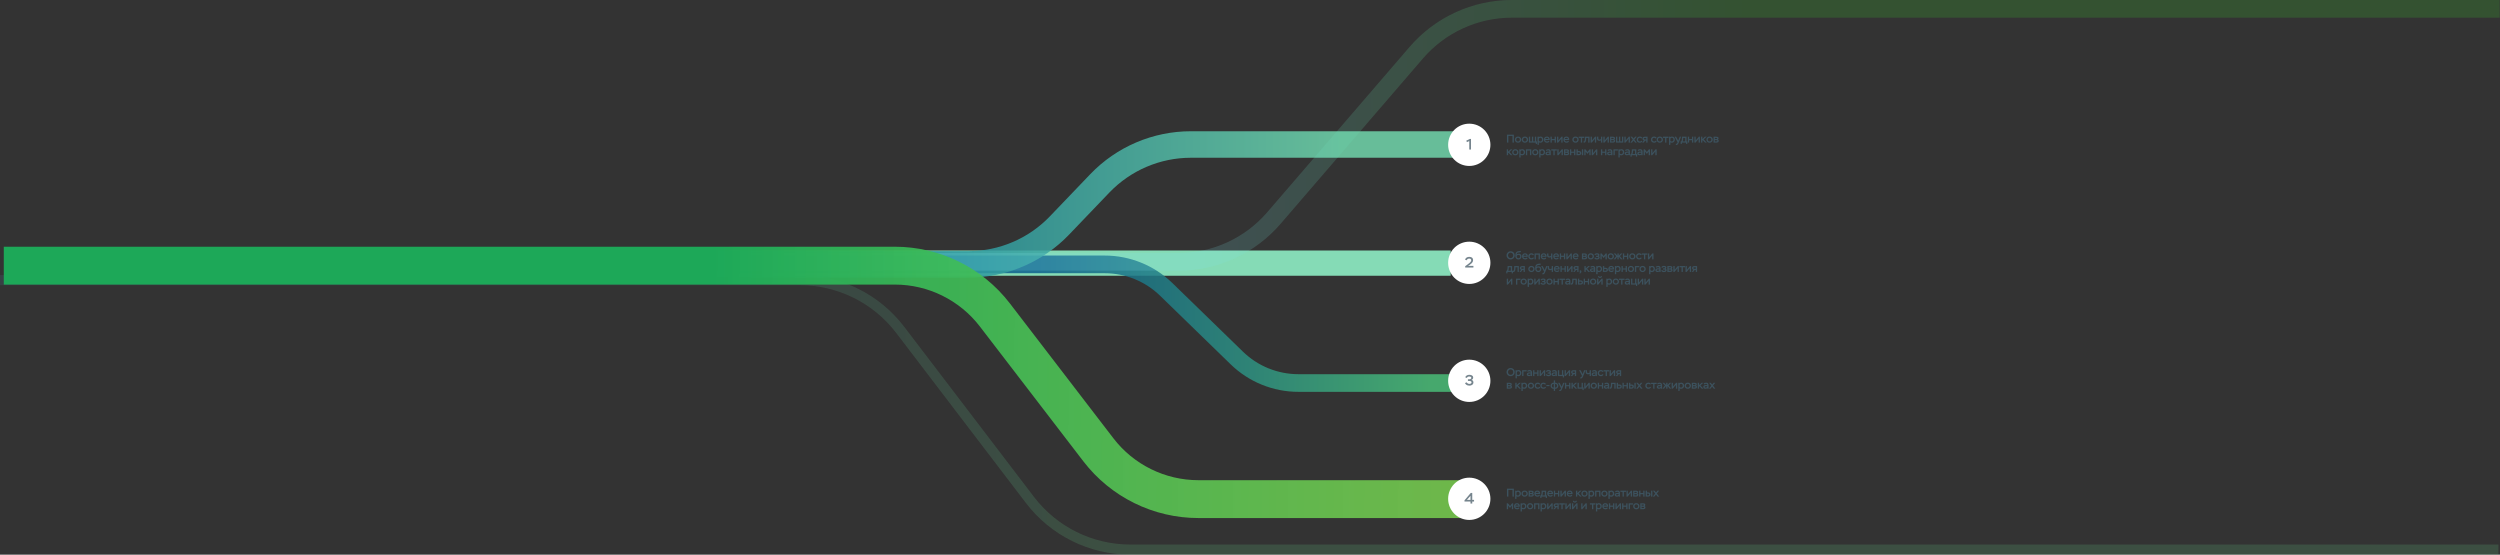 <svg width="3962" height="879" viewBox="0 0 3962 879" fill="none" xmlns="http://www.w3.org/2000/svg">
<rect x="0" y="0" width="3962" height="879" fill="#333333" stroke="none"/>
<path opacity="0.86" d="M2299 417H833" stroke="url(#paint0_linear_6024_9422)" stroke-width="40"/>
<path opacity="0.85" d="M2316 607H2057.7C2021.25 607 1986.24 592.786 1960.11 567.38L1848.24 458.62C1822.11 433.214 1787.1 419 1750.65 419H1161" stroke="url(#paint1_linear_6024_9422)" stroke-width="28"/>
<path opacity="0.86" d="M2326 229H1887.37C1832.83 229 1780.65 251.273 1742.93 290.66L1679.06 357.34C1641.34 396.727 1589.17 419 1534.63 419H614" stroke="url(#paint2_linear_6024_9422)" stroke-width="42"/>
<path opacity="0.17" d="M3961.5 14H2396.06C2337.82 14 2282.48 39.381 2244.49 83.513L2018.95 345.487C1980.96 389.619 1925.62 415 1867.38 415H347" stroke="url(#paint3_linear_6024_9422)" stroke-width="28"/>
<path opacity="0.17" d="M3959.5 871H1791.28C1728.9 871 1670.1 841.897 1632.26 792.303L1426.6 522.697C1388.76 473.103 1329.96 444 1267.58 444H0" stroke="url(#paint4_linear_6024_9422)" stroke-width="16"/>
<path d="M2316 791L1899.31 791C1837.14 791 1778.5 762.089 1740.65 712.772L1576.75 499.228C1538.9 449.911 1480.26 421 1418.1 421H768.5H6" stroke="url(#paint5_linear_6024_9422)" stroke-width="60"/>
<path d="M2387.59 404.7C2387.59 402.882 2388.22 401.352 2389.47 400.11C2390.71 398.868 2392.22 398.256 2394.04 398.256C2395.86 398.256 2397.39 398.868 2398.63 400.092C2399.87 401.316 2400.48 402.846 2400.48 404.7C2400.48 406.536 2399.85 408.066 2398.61 409.29C2397.37 410.532 2395.84 411.144 2394.04 411.144C2392.24 411.144 2390.71 410.532 2389.47 409.308C2388.22 408.084 2387.59 406.554 2387.59 404.7ZM2389.86 404.7C2389.86 405.978 2390.28 407.022 2391.09 407.832C2391.9 408.642 2392.89 409.056 2394.04 409.056C2395.23 409.056 2396.22 408.642 2397.03 407.832C2397.82 407.022 2398.21 405.978 2398.21 404.7C2398.21 403.422 2397.8 402.378 2396.99 401.568C2396.16 400.758 2395.17 400.344 2394.04 400.344C2392.89 400.344 2391.9 400.74 2391.09 401.55C2390.28 402.36 2389.86 403.422 2389.86 404.7ZM2410.04 397.626L2410.39 399.48C2409.86 399.696 2408.98 399.84 2407.78 399.93C2406.55 400.02 2405.71 400.164 2405.26 400.362C2404.19 400.866 2403.6 401.91 2403.51 403.494C2404.18 402.54 2405.33 402.054 2406.93 402.054C2408.19 402.054 2409.23 402.432 2410.04 403.188C2410.85 403.962 2411.25 405.024 2411.25 406.392C2411.25 407.778 2410.82 408.93 2409.94 409.83C2409.05 410.73 2407.92 411.18 2406.5 411.18C2403.42 411.18 2401.48 409.146 2401.48 405.564C2401.48 403.71 2401.69 402.234 2402.12 401.118C2402.56 400.002 2403.35 399.156 2404.52 398.562C2405.15 398.256 2406.1 398.058 2407.42 397.968C2408.71 397.878 2409.59 397.77 2410.04 397.626ZM2403.6 405.906V406.104C2403.6 407.004 2403.87 407.76 2404.41 408.354C2404.95 408.966 2405.63 409.272 2406.48 409.272C2408.14 409.272 2409.13 408.156 2409.13 406.518C2409.13 404.952 2408.19 403.962 2406.53 403.962C2405.09 403.962 2404.05 404.772 2403.6 405.906ZM2419.67 408.012L2420.93 409.254C2419.97 410.532 2418.71 411.162 2417.13 411.162C2415.62 411.162 2414.41 410.712 2413.49 409.83C2412.57 408.948 2412.11 407.778 2412.11 406.302C2412.11 404.88 2412.54 403.71 2413.38 402.792C2414.23 401.874 2415.4 401.424 2416.91 401.424C2418.19 401.424 2419.23 401.82 2420.06 402.594C2420.89 403.386 2421.3 404.43 2421.3 405.708C2421.3 406.014 2421.27 406.464 2421.2 407.022H2414.25C2414.41 408.462 2415.56 409.254 2417.16 409.254C2418.23 409.254 2419.05 408.84 2419.67 408.012ZM2416.82 403.278C2415.45 403.278 2414.54 404.016 2414.27 405.24H2419.18C2419.02 403.962 2418.17 403.278 2416.82 403.278ZM2429.59 407.922L2431.05 408.858C2430.31 410.316 2428.71 411.162 2427.04 411.162C2425.53 411.162 2424.3 410.712 2423.38 409.83C2422.47 408.948 2422 407.76 2422 406.302C2422 404.898 2422.45 403.728 2423.37 402.81C2424.28 401.892 2425.47 401.424 2426.93 401.424C2428.8 401.424 2430.31 402.27 2430.94 403.548L2429.41 404.556C2428.8 403.746 2428.01 403.332 2427.02 403.332C2425.31 403.332 2424.12 404.556 2424.12 406.302C2424.12 407.148 2424.41 407.85 2424.99 408.408C2425.54 408.966 2426.3 409.254 2427.24 409.254C2428.23 409.254 2429 408.804 2429.59 407.922ZM2440.43 411H2438.38V403.548H2433.99V411H2431.94V401.64H2440.43V411ZM2449.31 408.012L2450.57 409.254C2449.61 410.532 2448.35 411.162 2446.77 411.162C2445.26 411.162 2444.05 410.712 2443.13 409.83C2442.21 408.948 2441.75 407.778 2441.75 406.302C2441.75 404.88 2442.18 403.71 2443.02 402.792C2443.87 401.874 2445.04 401.424 2446.55 401.424C2447.83 401.424 2448.87 401.82 2449.7 402.594C2450.53 403.386 2450.94 404.43 2450.94 405.708C2450.94 406.014 2450.91 406.464 2450.84 407.022H2443.89C2444.05 408.462 2445.2 409.254 2446.8 409.254C2447.87 409.254 2448.69 408.84 2449.31 408.012ZM2446.46 403.278C2445.09 403.278 2444.18 404.016 2443.91 405.24H2448.82C2448.66 403.962 2447.81 403.278 2446.46 403.278ZM2458.12 401.64H2460.17V411H2458.12V407.328C2457.49 407.904 2456.64 408.192 2455.6 408.192C2453.09 408.192 2451.83 406.95 2451.83 404.466V401.64H2453.89V403.764C2453.89 405.582 2454.52 406.284 2456.05 406.284C2456.86 406.284 2457.68 405.834 2458.12 405.258V401.64ZM2469.02 408.012L2470.28 409.254C2469.33 410.532 2468.07 411.162 2466.48 411.162C2464.97 411.162 2463.77 410.712 2462.85 409.83C2461.93 408.948 2461.46 407.778 2461.46 406.302C2461.46 404.88 2461.89 403.71 2462.74 402.792C2463.59 401.874 2464.76 401.424 2466.27 401.424C2467.55 401.424 2468.59 401.82 2469.42 402.594C2470.25 403.386 2470.66 404.43 2470.66 405.708C2470.66 406.014 2470.62 406.464 2470.55 407.022H2463.6C2463.77 408.462 2464.92 409.254 2466.52 409.254C2467.58 409.254 2468.41 408.84 2469.02 408.012ZM2466.18 403.278C2464.81 403.278 2463.89 404.016 2463.62 405.24H2468.54C2468.37 403.962 2467.53 403.278 2466.18 403.278ZM2480.57 411H2478.51V407.202H2474.01V411H2471.96V401.64H2474.01V405.312H2478.51V401.64H2480.57V411ZM2489.06 404.916L2484.09 411H2482.31V401.64H2484.36V407.742L2489.33 401.64H2491.11V411H2489.06V404.916ZM2499.98 408.012L2501.24 409.254C2500.29 410.532 2499.03 411.162 2497.44 411.162C2495.93 411.162 2494.73 410.712 2493.81 409.83C2492.89 408.948 2492.42 407.778 2492.42 406.302C2492.42 404.88 2492.85 403.71 2493.7 402.792C2494.55 401.874 2495.72 401.424 2497.23 401.424C2498.51 401.424 2499.55 401.82 2500.38 402.594C2501.21 403.386 2501.62 404.43 2501.62 405.708C2501.62 406.014 2501.58 406.464 2501.51 407.022H2494.56C2494.73 408.462 2495.88 409.254 2497.48 409.254C2498.54 409.254 2499.37 408.84 2499.98 408.012ZM2497.14 403.278C2495.77 403.278 2494.85 404.016 2494.58 405.24H2499.5C2499.33 403.962 2498.49 403.278 2497.14 403.278ZM2511.42 411H2507V401.64H2510.99C2513.66 401.64 2514.93 402.342 2514.93 404.124C2514.93 404.88 2514.59 405.51 2513.89 406.032C2514.77 406.374 2515.2 407.094 2515.2 408.21C2515.2 410.028 2513.82 411 2511.42 411ZM2511.28 407.13H2509.05V409.146H2511.23C2512.47 409.146 2513.08 408.822 2513.08 408.156C2513.08 407.436 2512.52 407.13 2511.28 407.13ZM2510.94 403.494H2509.05V405.348H2511.46C2512.36 405.348 2512.81 405.024 2512.81 404.394C2512.81 403.674 2512.23 403.494 2510.94 403.494ZM2516.03 406.302C2516.03 404.88 2516.5 403.71 2517.44 402.792C2518.36 401.874 2519.56 401.424 2521.04 401.424C2522.51 401.424 2523.72 401.874 2524.66 402.792C2525.59 403.71 2526.06 404.88 2526.06 406.302C2526.06 407.706 2525.59 408.858 2524.66 409.776C2523.72 410.694 2522.51 411.162 2521.04 411.162C2519.58 411.162 2518.39 410.694 2517.46 409.776C2516.5 408.858 2516.03 407.706 2516.03 406.302ZM2518.16 406.302C2518.16 407.148 2518.43 407.85 2518.97 408.408C2519.49 408.966 2520.19 409.254 2521.04 409.254C2522.77 409.254 2523.94 408.084 2523.94 406.302C2523.94 405.42 2523.67 404.7 2523.11 404.142C2522.55 403.602 2521.87 403.332 2521.04 403.332C2519.36 403.332 2518.16 404.502 2518.16 406.302ZM2530.87 411.216C2528.87 411.216 2527.43 410.46 2526.55 408.948L2528.1 407.868C2528.67 408.858 2529.61 409.362 2530.89 409.362C2532.13 409.362 2532.98 408.858 2532.98 408.066C2532.98 407.436 2532.47 407.13 2531.48 407.13H2529.41V405.348H2531.37C2532.15 405.348 2532.65 404.952 2532.65 404.358C2532.65 403.62 2531.88 403.224 2530.87 403.224C2529.59 403.224 2528.87 403.674 2528.22 404.484L2526.77 403.512C2527.47 402.306 2528.89 401.37 2530.98 401.37C2533.37 401.37 2534.78 402.432 2534.78 404.07C2534.78 404.844 2534.47 405.456 2533.86 405.942C2534.69 406.428 2535.1 407.13 2535.1 408.048C2535.1 409.02 2534.7 409.794 2533.91 410.352C2533.12 410.928 2532.11 411.216 2530.87 411.216ZM2538.41 411H2536.36V401.64H2538.19L2541.47 405.888L2544.74 401.64H2546.44V411H2544.38V405.186L2541.49 408.948L2538.41 405.132V411ZM2547.75 406.302C2547.75 404.88 2548.22 403.71 2549.15 402.792C2550.07 401.874 2551.28 401.424 2552.75 401.424C2554.23 401.424 2555.44 401.874 2556.37 402.792C2557.31 403.71 2557.78 404.88 2557.78 406.302C2557.78 407.706 2557.31 408.858 2556.37 409.776C2555.44 410.694 2554.23 411.162 2552.75 411.162C2551.3 411.162 2550.11 410.694 2549.17 409.776C2548.22 408.858 2547.75 407.706 2547.75 406.302ZM2549.87 406.302C2549.87 407.148 2550.14 407.85 2550.68 408.408C2551.21 408.966 2551.91 409.254 2552.75 409.254C2554.48 409.254 2555.65 408.084 2555.65 406.302C2555.65 405.42 2555.38 404.7 2554.82 404.142C2554.27 403.602 2553.58 403.332 2552.75 403.332C2551.08 403.332 2549.87 404.502 2549.87 406.302ZM2557.43 411L2561.32 405.906L2557.47 401.64H2560.03L2563.3 405.294V401.64H2565.35V405.312L2568.7 401.64H2571.19L2567.3 405.888L2571.28 411L2568.77 411L2565.75 407.04L2565.35 407.454V411H2563.3V407.472L2562.87 407.022L2559.88 411H2557.43ZM2580.56 411H2578.51V407.202H2574.01V411H2571.96V401.64H2574.01V405.312H2578.51V401.64H2580.56V411ZM2581.87 406.302C2581.87 404.88 2582.34 403.71 2583.28 402.792C2584.2 401.874 2585.4 401.424 2586.88 401.424C2588.35 401.424 2589.56 401.874 2590.5 402.792C2591.43 403.71 2591.9 404.88 2591.9 406.302C2591.9 407.706 2591.43 408.858 2590.5 409.776C2589.56 410.694 2588.35 411.162 2586.88 411.162C2585.42 411.162 2584.23 410.694 2583.3 409.776C2582.34 408.858 2581.87 407.706 2581.87 406.302ZM2584 406.302C2584 407.148 2584.27 407.85 2584.81 408.408C2585.33 408.966 2586.03 409.254 2586.88 409.254C2588.61 409.254 2589.78 408.084 2589.78 406.302C2589.78 405.42 2589.51 404.7 2588.95 404.142C2588.39 403.602 2587.71 403.332 2586.88 403.332C2585.2 403.332 2584 404.502 2584 406.302ZM2600.36 407.922L2601.82 408.858C2601.08 410.316 2599.48 411.162 2597.81 411.162C2596.3 411.162 2595.07 410.712 2594.15 409.83C2593.24 408.948 2592.77 407.76 2592.77 406.302C2592.77 404.898 2593.22 403.728 2594.14 402.81C2595.05 401.892 2596.24 401.424 2597.7 401.424C2599.57 401.424 2601.08 402.27 2601.71 403.548L2600.18 404.556C2599.57 403.746 2598.78 403.332 2597.79 403.332C2596.08 403.332 2594.89 404.556 2594.89 406.302C2594.89 407.148 2595.18 407.85 2595.76 408.408C2596.31 408.966 2597.07 409.254 2598.01 409.254C2599 409.254 2599.77 408.804 2600.36 407.922ZM2605.33 403.548H2601.95V401.64H2610.77V403.548H2607.38V411H2605.33V403.548ZM2618.35 404.916L2613.38 411H2611.6V401.64H2613.65V407.742L2618.62 401.64H2620.4V411H2618.35V404.916ZM2389 433.142H2387.09V429.092H2388.17C2388.87 427.85 2389.23 425.906 2389.23 423.26V421.64H2396.4V429.092H2397.71V433.142H2395.8V431H2389V433.142ZM2394.34 423.548H2391.18V424.322C2391.18 426.302 2390.89 427.886 2390.29 429.092H2394.34V423.548ZM2407.08 431H2405.03V423.548H2401.72V425.006C2401.72 429.992 2400.1 431.252 2397.78 431.072L2397.61 429.164C2398.59 429.272 2399.7 428.642 2399.7 424.304V421.64H2407.08V431ZM2412.75 421.64H2416.6V431H2414.55V427.922H2412.81L2410.43 431H2408.04L2410.74 427.58C2409.42 427.274 2408.59 426.176 2408.59 424.736C2408.59 422.918 2409.87 421.64 2412.75 421.64ZM2410.72 424.808C2410.72 425.528 2411.37 426.014 2412.52 426.014H2414.55V423.548H2412.57C2411.33 423.548 2410.72 423.962 2410.72 424.808ZM2421.98 426.302C2421.98 424.88 2422.44 423.71 2423.38 422.792C2424.3 421.874 2425.5 421.424 2426.98 421.424C2428.46 421.424 2429.66 421.874 2430.6 422.792C2431.53 423.71 2432 424.88 2432 426.302C2432 427.706 2431.53 428.858 2430.6 429.776C2429.66 430.694 2428.46 431.162 2426.98 431.162C2425.52 431.162 2424.33 430.694 2423.4 429.776C2422.44 428.858 2421.98 427.706 2421.98 426.302ZM2424.1 426.302C2424.1 427.148 2424.37 427.85 2424.91 428.408C2425.43 428.966 2426.13 429.254 2426.98 429.254C2428.71 429.254 2429.88 428.084 2429.88 426.302C2429.88 425.42 2429.61 424.7 2429.05 424.142C2428.49 423.602 2427.81 423.332 2426.98 423.332C2425.31 423.332 2424.1 424.502 2424.1 426.302ZM2441.49 417.626L2441.83 419.48C2441.31 419.696 2440.43 419.84 2439.22 419.93C2438 420.02 2437.15 420.164 2436.7 420.362C2435.64 420.866 2435.05 421.91 2434.96 423.494C2435.62 422.54 2436.78 422.054 2438.38 422.054C2439.64 422.054 2440.68 422.432 2441.49 423.188C2442.3 423.962 2442.7 425.024 2442.7 426.392C2442.7 427.778 2442.27 428.93 2441.38 429.83C2440.5 430.73 2439.37 431.18 2437.95 431.18C2434.87 431.18 2432.92 429.146 2432.92 425.564C2432.92 423.71 2433.14 422.234 2433.57 421.118C2434 420.002 2434.8 419.156 2435.97 418.562C2436.6 418.256 2437.55 418.058 2438.86 417.968C2440.16 417.878 2441.04 417.77 2441.49 417.626ZM2435.05 425.906V426.104C2435.05 427.004 2435.32 427.76 2435.86 428.354C2436.4 428.966 2437.08 429.272 2437.93 429.272C2439.58 429.272 2440.57 428.156 2440.57 426.518C2440.57 424.952 2439.64 423.962 2437.98 423.962C2436.54 423.962 2435.5 424.772 2435.05 425.906ZM2443.99 434.492L2444.8 432.746C2444.93 432.818 2445.06 432.854 2445.22 432.854C2445.78 432.854 2446.28 432.332 2446.69 431.288L2447.02 430.442L2442.41 421.64H2444.79L2448.01 427.958L2450.49 421.64H2452.69L2449.02 430.73C2448.39 432.26 2447.81 433.304 2447.27 433.898C2446.71 434.474 2446.06 434.762 2445.29 434.762C2444.79 434.762 2444.35 434.672 2443.99 434.492ZM2459.15 421.64H2461.2V431H2459.15V427.328C2458.52 427.904 2457.67 428.192 2456.63 428.192C2454.13 428.192 2452.87 426.95 2452.87 424.466V421.64H2454.92V423.764C2454.92 425.582 2455.55 426.284 2457.08 426.284C2457.89 426.284 2458.72 425.834 2459.15 425.258V421.64ZM2470.05 428.012L2471.31 429.254C2470.36 430.532 2469.1 431.162 2467.52 431.162C2466 431.162 2464.8 430.712 2463.88 429.83C2462.96 428.948 2462.49 427.778 2462.49 426.302C2462.49 424.88 2462.93 423.71 2463.77 422.792C2464.62 421.874 2465.79 421.424 2467.3 421.424C2468.58 421.424 2469.62 421.82 2470.45 422.594C2471.28 423.386 2471.69 424.43 2471.69 425.708C2471.69 426.014 2471.66 426.464 2471.58 427.022H2464.64C2464.8 428.462 2465.95 429.254 2467.55 429.254C2468.61 429.254 2469.44 428.84 2470.05 428.012ZM2467.21 423.278C2465.84 423.278 2464.92 424.016 2464.65 425.24H2469.57C2469.41 423.962 2468.56 423.278 2467.21 423.278ZM2481.6 431H2479.55V427.202H2475.05V431H2472.99V421.64H2475.05V425.312H2479.55V421.64H2481.6V431ZM2490.09 424.916L2485.13 431H2483.34V421.64H2485.4V427.742L2490.36 421.64H2492.15V431H2490.09V424.916ZM2497.83 421.64H2501.68V431H2499.63V427.922H2497.88L2495.51 431H2493.11L2495.81 427.58C2494.5 427.274 2493.67 426.176 2493.67 424.736C2493.67 422.918 2494.95 421.64 2497.83 421.64ZM2495.79 424.808C2495.79 425.528 2496.44 426.014 2497.59 426.014H2499.63V423.548H2497.65C2496.41 423.548 2495.79 423.962 2495.79 424.808ZM2504.6 431C2503.81 431.09 2503.28 430.388 2503.28 429.758C2503.28 429.02 2503.84 428.372 2504.72 428.372C2505.79 428.372 2506.22 429.254 2506.22 430.352C2506.22 431.144 2505.93 431.846 2505.37 432.44C2504.81 433.034 2504.18 433.412 2503.48 433.556L2502.98 432.368C2503.28 432.314 2503.63 432.134 2504 431.846C2504.36 431.54 2504.56 431.27 2504.6 431ZM2513.05 431H2510.99V421.64H2513.05V425.438L2517.1 421.64H2519.78L2515.22 425.87L2519.94 431H2517.31L2513.73 427.148L2513.05 427.814V431ZM2521.37 424.322L2520.36 422.81C2521.24 421.946 2522.75 421.424 2524.28 421.424C2526.73 421.424 2528.12 422.828 2528.12 425.276V431H2526.07V429.974C2525.38 430.73 2524.41 431.108 2523.17 431.108C2521.1 431.108 2519.77 429.956 2519.77 428.156C2519.77 426.158 2521.49 425.186 2524.14 425.186C2524.91 425.186 2525.56 425.276 2526.07 425.438C2526.08 424.016 2525.51 423.332 2524.05 423.332C2523.13 423.332 2522.23 423.656 2521.37 424.322ZM2523.62 429.326C2524.68 429.326 2525.51 428.894 2526.07 428.048V427.148C2525.56 426.986 2524.99 426.896 2524.36 426.896C2522.72 426.896 2521.89 427.31 2521.89 428.138C2521.89 428.876 2522.56 429.326 2523.62 429.326ZM2531.85 434.6H2529.79V421.64H2531.85V422.486C2532.4 421.784 2533.43 421.424 2534.44 421.424C2535.82 421.424 2536.94 421.856 2537.75 422.738C2538.56 423.62 2538.97 424.754 2538.97 426.158C2538.97 427.616 2538.54 428.804 2537.68 429.74C2536.81 430.694 2535.68 431.162 2534.29 431.162C2533.09 431.162 2532.26 430.91 2531.85 430.388V434.6ZM2534.22 423.332C2533.09 423.332 2532.26 423.98 2531.85 424.862V428.102C2532.3 428.876 2533.03 429.254 2534.06 429.254C2535.73 429.254 2536.85 428.066 2536.85 426.32C2536.85 424.448 2535.86 423.332 2534.22 423.332ZM2544.17 431H2540.27V421.64H2542.32V424.358H2544.3C2547.11 424.358 2548.26 425.69 2548.26 427.652C2548.26 429.578 2547 431 2544.17 431ZM2544.12 426.266H2542.32V429.092H2544.1C2545.54 429.092 2546.14 428.624 2546.14 427.67C2546.14 426.734 2545.47 426.266 2544.12 426.266ZM2556.34 428.012L2557.6 429.254C2556.64 430.532 2555.38 431.162 2553.8 431.162C2552.29 431.162 2551.08 430.712 2550.16 429.83C2549.25 428.948 2548.78 427.778 2548.78 426.302C2548.78 424.88 2549.21 423.71 2550.06 422.792C2550.9 421.874 2552.07 421.424 2553.58 421.424C2554.86 421.424 2555.91 421.82 2556.73 422.594C2557.56 423.386 2557.98 424.43 2557.98 425.708C2557.98 426.014 2557.94 426.464 2557.87 427.022H2550.92C2551.08 428.462 2552.23 429.254 2553.84 429.254C2554.9 429.254 2555.73 428.84 2556.34 428.012ZM2553.49 423.278C2552.13 423.278 2551.21 424.016 2550.94 425.24H2555.85C2555.69 423.962 2554.84 423.278 2553.49 423.278ZM2561.33 434.6H2559.28V421.64H2561.33V422.486C2561.89 421.784 2562.91 421.424 2563.92 421.424C2565.31 421.424 2566.42 421.856 2567.23 422.738C2568.04 423.62 2568.46 424.754 2568.46 426.158C2568.46 427.616 2568.03 428.804 2567.16 429.74C2566.3 430.694 2565.16 431.162 2563.78 431.162C2562.57 431.162 2561.74 430.91 2561.33 430.388V434.6ZM2563.71 423.332C2562.57 423.332 2561.74 423.98 2561.33 424.862V428.102C2561.78 428.876 2562.52 429.254 2563.54 429.254C2565.22 429.254 2566.33 428.066 2566.33 426.32C2566.33 424.448 2565.34 423.332 2563.71 423.332ZM2578.35 431H2576.3V427.202L2571.8 427.202V431H2569.75V421.64H2571.8V425.312L2576.3 425.312V421.64H2578.35V431ZM2579.67 426.302C2579.67 424.88 2580.14 423.71 2581.07 422.792C2581.99 421.874 2583.2 421.424 2584.67 421.424C2586.15 421.424 2587.35 421.874 2588.29 422.792C2589.23 423.71 2589.69 424.88 2589.69 426.302C2589.69 427.706 2589.23 428.858 2588.29 429.776C2587.35 430.694 2586.15 431.162 2584.67 431.162C2583.21 431.162 2582.03 430.694 2581.09 429.776C2580.14 428.858 2579.67 427.706 2579.67 426.302ZM2581.79 426.302C2581.79 427.148 2582.06 427.85 2582.6 428.408C2583.12 428.966 2583.83 429.254 2584.67 429.254C2586.4 429.254 2587.57 428.084 2587.57 426.302C2587.57 425.42 2587.3 424.7 2586.74 424.142C2586.18 423.602 2585.5 423.332 2584.67 423.332C2583 423.332 2581.79 424.502 2581.79 426.302ZM2593.05 431H2590.99V421.64H2598.05V423.548H2593.05V431ZM2598.13 426.302C2598.13 424.88 2598.6 423.71 2599.54 422.792C2600.46 421.874 2601.66 421.424 2603.14 421.424C2604.61 421.424 2605.82 421.874 2606.76 422.792C2607.69 423.71 2608.16 424.88 2608.16 426.302C2608.16 427.706 2607.69 428.858 2606.76 429.776C2605.82 430.694 2604.61 431.162 2603.14 431.162C2601.68 431.162 2600.49 430.694 2599.56 429.776C2598.6 428.858 2598.13 427.706 2598.13 426.302ZM2600.26 426.302C2600.26 427.148 2600.53 427.85 2601.07 428.408C2601.59 428.966 2602.29 429.254 2603.14 429.254C2604.87 429.254 2606.04 428.084 2606.04 426.302C2606.04 425.42 2605.77 424.7 2605.21 424.142C2604.65 423.602 2603.97 423.332 2603.14 423.332C2601.46 423.332 2600.26 424.502 2600.26 426.302ZM2615.59 434.6H2613.53V421.64H2615.59V422.486C2616.14 421.784 2617.17 421.424 2618.18 421.424C2619.56 421.424 2620.68 421.856 2621.49 422.738C2622.3 423.62 2622.71 424.754 2622.71 426.158C2622.71 427.616 2622.28 428.804 2621.42 429.74C2620.55 430.694 2619.42 431.162 2618.03 431.162C2616.83 431.162 2616 430.91 2615.59 430.388V434.6ZM2617.96 423.332C2616.83 423.332 2616 423.98 2615.59 424.862V428.102C2616.04 428.876 2616.77 429.254 2617.8 429.254C2619.47 429.254 2620.59 428.066 2620.59 426.32C2620.59 424.448 2619.6 423.332 2617.96 423.332ZM2625.01 424.322L2624.01 422.81C2624.89 421.946 2626.4 421.424 2627.93 421.424C2630.38 421.424 2631.76 422.828 2631.76 425.276V431H2629.71V429.974C2629.03 430.73 2628.06 431.108 2626.81 431.108C2624.74 431.108 2623.41 429.956 2623.41 428.156C2623.41 426.158 2625.14 425.186 2627.79 425.186C2628.56 425.186 2629.21 425.276 2629.71 425.438C2629.73 424.016 2629.15 423.332 2627.7 423.332C2626.78 423.332 2625.88 423.656 2625.01 424.322ZM2627.26 429.326C2628.33 429.326 2629.15 428.894 2629.71 428.048V427.148C2629.21 426.986 2628.63 426.896 2628 426.896C2626.36 426.896 2625.54 427.31 2625.54 428.138C2625.54 428.876 2626.2 429.326 2627.26 429.326ZM2636.95 431.216C2634.95 431.216 2633.51 430.46 2632.63 428.948L2634.18 427.868C2634.76 428.858 2635.69 429.362 2636.97 429.362C2638.21 429.362 2639.06 428.858 2639.06 428.066C2639.06 427.436 2638.55 427.13 2637.56 427.13H2635.49V425.348H2637.46C2638.23 425.348 2638.73 424.952 2638.73 424.358C2638.73 423.62 2637.96 423.224 2636.95 423.224C2635.67 423.224 2634.95 423.674 2634.31 424.484L2632.85 423.512C2633.55 422.306 2634.97 421.37 2637.06 421.37C2639.45 421.37 2640.86 422.432 2640.86 424.07C2640.86 424.844 2640.55 425.456 2639.94 425.942C2640.77 426.428 2641.18 427.13 2641.18 428.048C2641.18 429.02 2640.79 429.794 2639.99 430.352C2639.2 430.928 2638.19 431.216 2636.95 431.216ZM2646.87 431H2642.44V421.64H2646.43C2649.1 421.64 2650.38 422.342 2650.38 424.124C2650.38 424.88 2650.03 425.51 2649.33 426.032C2650.21 426.374 2650.65 427.094 2650.65 428.21C2650.65 430.028 2649.26 431 2646.87 431ZM2646.72 427.13H2644.49V429.146H2646.67C2647.91 429.146 2648.52 428.822 2648.52 428.156C2648.52 427.436 2647.96 427.13 2646.72 427.13ZM2646.38 423.494H2644.49V425.348H2646.9C2647.8 425.348 2648.25 425.024 2648.25 424.394C2648.25 423.674 2647.68 423.494 2646.38 423.494ZM2658.66 424.916L2653.69 431H2651.91V421.64H2653.96V427.742L2658.93 421.64H2660.71V431H2658.66V424.916ZM2664.93 423.548H2661.55V421.64H2670.37V423.548H2666.99V431H2664.93V423.548ZM2677.95 424.916L2672.98 431H2671.2V421.64H2673.25V427.742L2678.22 421.64H2680V431H2677.95V424.916ZM2685.68 421.64H2689.54V431H2687.48V427.922H2685.74L2683.36 431H2680.97L2683.67 427.58C2682.35 427.274 2681.53 426.176 2681.53 424.736C2681.53 422.918 2682.8 421.64 2685.68 421.64ZM2683.65 424.808C2683.65 425.528 2684.3 426.014 2685.45 426.014H2687.48V423.548H2685.5C2684.26 423.548 2683.65 423.962 2683.65 424.808ZM2394.7 444.916L2389.74 451H2387.95V441.64H2390.01V447.742L2394.97 441.64H2396.76V451H2394.7V444.916ZM2404.62 451H2402.57V441.64H2409.63V443.548H2404.62V451ZM2409.71 446.302C2409.71 444.88 2410.18 443.71 2411.11 442.792C2412.03 441.874 2413.24 441.424 2414.71 441.424C2416.19 441.424 2417.4 441.874 2418.33 442.792C2419.27 443.71 2419.74 444.88 2419.74 446.302C2419.74 447.706 2419.27 448.858 2418.33 449.776C2417.4 450.694 2416.19 451.162 2414.71 451.162C2413.26 451.162 2412.07 450.694 2411.13 449.776C2410.18 448.858 2409.71 447.706 2409.71 446.302ZM2411.83 446.302C2411.83 447.148 2412.1 447.85 2412.64 448.408C2413.17 448.966 2413.87 449.254 2414.71 449.254C2416.44 449.254 2417.61 448.084 2417.61 446.302C2417.61 445.42 2417.34 444.7 2416.78 444.142C2416.23 443.602 2415.54 443.332 2414.71 443.332C2413.04 443.332 2411.83 444.502 2411.83 446.302ZM2423.09 454.6H2421.04V441.64H2423.09V442.486C2423.65 441.784 2424.67 441.424 2425.68 441.424C2427.07 441.424 2428.18 441.856 2428.99 442.738C2429.8 443.62 2430.22 444.754 2430.22 446.158C2430.22 447.616 2429.78 448.804 2428.92 449.74C2428.06 450.694 2426.92 451.162 2425.54 451.162C2424.33 451.162 2423.5 450.91 2423.09 450.388V454.6ZM2425.46 443.332C2424.33 443.332 2423.5 443.98 2423.09 444.862V448.102C2423.54 448.876 2424.28 449.254 2425.3 449.254C2426.98 449.254 2428.09 448.066 2428.09 446.32C2428.09 444.448 2427.1 443.332 2425.46 443.332ZM2438.26 444.916L2433.29 451H2431.51V441.64H2433.56V447.742L2438.53 441.64H2440.31V451H2438.26V444.916ZM2445.56 451.216C2443.56 451.216 2442.12 450.46 2441.24 448.948L2442.79 447.868C2443.37 448.858 2444.3 449.362 2445.58 449.362C2446.82 449.362 2447.67 448.858 2447.67 448.066C2447.67 447.436 2447.16 447.13 2446.17 447.13H2444.1V445.348H2446.07C2446.84 445.348 2447.34 444.952 2447.34 444.358C2447.34 443.62 2446.57 443.224 2445.56 443.224C2444.28 443.224 2443.56 443.674 2442.92 444.484L2441.46 443.512C2442.16 442.306 2443.58 441.37 2445.67 441.37C2448.06 441.37 2449.47 442.432 2449.47 444.07C2449.47 444.844 2449.16 445.456 2448.55 445.942C2449.38 446.428 2449.79 447.13 2449.79 448.048C2449.79 449.02 2449.4 449.794 2448.6 450.352C2447.81 450.928 2446.8 451.216 2445.56 451.216ZM2450.62 446.302C2450.62 444.88 2451.08 443.71 2452.02 442.792C2452.94 441.874 2454.14 441.424 2455.62 441.424C2457.1 441.424 2458.3 441.874 2459.24 442.792C2460.17 443.71 2460.64 444.88 2460.64 446.302C2460.64 447.706 2460.17 448.858 2459.24 449.776C2458.3 450.694 2457.1 451.162 2455.62 451.162C2454.16 451.162 2452.97 450.694 2452.04 449.776C2451.08 448.858 2450.62 447.706 2450.62 446.302ZM2452.74 446.302C2452.74 447.148 2453.01 447.85 2453.55 448.408C2454.07 448.966 2454.77 449.254 2455.62 449.254C2457.35 449.254 2458.52 448.084 2458.52 446.302C2458.52 445.42 2458.25 444.7 2457.69 444.142C2457.13 443.602 2456.45 443.332 2455.62 443.332C2453.95 443.332 2452.74 444.502 2452.74 446.302ZM2470.55 451H2468.49V447.202H2463.99V451H2461.94V441.64H2463.99V445.312H2468.49V441.64H2470.55V451ZM2474.78 443.548H2471.39V441.64H2480.21V443.548H2476.83V451H2474.78V443.548ZM2482.05 444.322L2481.04 442.81C2481.92 441.946 2483.43 441.424 2484.96 441.424C2487.41 441.424 2488.8 442.828 2488.8 445.276V451H2486.75V449.974C2486.06 450.73 2485.09 451.108 2483.85 451.108C2481.78 451.108 2480.45 449.956 2480.45 448.156C2480.45 446.158 2482.17 445.186 2484.82 445.186C2485.59 445.186 2486.24 445.276 2486.75 445.438C2486.76 444.016 2486.19 443.332 2484.73 443.332C2483.81 443.332 2482.91 443.656 2482.05 444.322ZM2484.3 449.326C2485.36 449.326 2486.19 448.894 2486.75 448.048V447.148C2486.24 446.986 2485.67 446.896 2485.04 446.896C2483.4 446.896 2482.57 447.31 2482.57 448.138C2482.57 448.876 2483.24 449.326 2484.3 449.326ZM2499.01 451H2496.96V443.548H2493.64V445.006C2493.64 449.992 2492.02 451.252 2489.7 451.072L2489.54 449.164C2490.51 449.272 2491.63 448.642 2491.63 444.304V441.64H2499.01V451ZM2504.64 451H2500.74V441.64H2502.79V444.358H2504.77C2507.58 444.358 2508.73 445.69 2508.73 447.652C2508.73 449.578 2507.47 451 2504.64 451ZM2504.59 446.266H2502.79V449.092H2504.57C2506.01 449.092 2506.61 448.624 2506.61 447.67C2506.61 446.734 2505.94 446.266 2504.59 446.266ZM2518.46 451H2516.41V447.202H2511.91V451H2509.86V441.64H2511.91V445.312H2516.41V441.64H2518.46V451ZM2519.77 446.302C2519.77 444.88 2520.24 443.71 2521.18 442.792C2522.1 441.874 2523.3 441.424 2524.78 441.424C2526.25 441.424 2527.46 441.874 2528.4 442.792C2529.33 443.71 2529.8 444.88 2529.8 446.302C2529.8 447.706 2529.33 448.858 2528.4 449.776C2527.46 450.694 2526.25 451.162 2524.78 451.162C2523.32 451.162 2522.13 450.694 2521.2 449.776C2520.24 448.858 2519.77 447.706 2519.77 446.302ZM2521.9 446.302C2521.9 447.148 2522.17 447.85 2522.71 448.408C2523.23 448.966 2523.93 449.254 2524.78 449.254C2526.51 449.254 2527.68 448.084 2527.68 446.302C2527.68 445.42 2527.41 444.7 2526.85 444.142C2526.29 443.602 2525.61 443.332 2524.78 443.332C2523.1 443.332 2521.9 444.502 2521.9 446.302ZM2537.85 444.916L2532.88 451H2531.1V441.64H2533.15V447.742L2538.12 441.64H2539.9V451H2537.85V444.916ZM2532.52 437.662H2534.41C2534.43 438.4 2534.9 438.886 2535.71 438.886C2536.5 438.886 2536.93 438.4 2536.93 437.662H2538.8C2538.79 438.544 2538.5 439.228 2537.9 439.714C2537.31 440.218 2536.57 440.47 2535.71 440.47C2533.85 440.47 2532.54 439.462 2532.52 437.662ZM2547.77 454.6H2545.72V441.64H2547.77V442.486C2548.33 441.784 2549.35 441.424 2550.36 441.424C2551.75 441.424 2552.86 441.856 2553.67 442.738C2554.48 443.62 2554.9 444.754 2554.9 446.158C2554.9 447.616 2554.46 448.804 2553.6 449.74C2552.74 450.694 2551.6 451.162 2550.22 451.162C2549.01 451.162 2548.18 450.91 2547.77 450.388V454.6ZM2550.14 443.332C2549.01 443.332 2548.18 443.98 2547.77 444.862V448.102C2548.22 448.876 2548.96 449.254 2549.98 449.254C2551.66 449.254 2552.77 448.066 2552.77 446.32C2552.77 444.448 2551.78 443.332 2550.14 443.332ZM2555.76 446.302C2555.76 444.88 2556.22 443.71 2557.16 442.792C2558.08 441.874 2559.28 441.424 2560.76 441.424C2562.24 441.424 2563.44 441.874 2564.38 442.792C2565.31 443.71 2565.78 444.88 2565.78 446.302C2565.78 447.706 2565.31 448.858 2564.38 449.776C2563.44 450.694 2562.24 451.162 2560.76 451.162C2559.3 451.162 2558.11 450.694 2557.18 449.776C2556.22 448.858 2555.76 447.706 2555.76 446.302ZM2557.88 446.302C2557.88 447.148 2558.15 447.85 2558.69 448.408C2559.21 448.966 2559.91 449.254 2560.76 449.254C2562.49 449.254 2563.66 448.084 2563.66 446.302C2563.66 445.42 2563.39 444.7 2562.83 444.142C2562.27 443.602 2561.59 443.332 2560.76 443.332C2559.09 443.332 2557.88 444.502 2557.88 446.302ZM2569.18 443.548H2565.8V441.64H2574.62V443.548H2571.23V451H2569.18V443.548ZM2576.45 444.322L2575.45 442.81C2576.33 441.946 2577.84 441.424 2579.37 441.424C2581.82 441.424 2583.2 442.828 2583.2 445.276V451H2581.15V449.974C2580.47 450.73 2579.5 451.108 2578.25 451.108C2576.18 451.108 2574.85 449.956 2574.85 448.156C2574.85 446.158 2576.58 445.186 2579.23 445.186C2580 445.186 2580.65 445.276 2581.15 445.438C2581.17 444.016 2580.59 443.332 2579.14 443.332C2578.22 443.332 2577.32 443.656 2576.45 444.322ZM2578.7 449.326C2579.77 449.326 2580.59 448.894 2581.15 448.048V447.148C2580.65 446.986 2580.07 446.896 2579.44 446.896C2577.8 446.896 2576.98 447.31 2576.98 448.138C2576.98 448.876 2577.64 449.326 2578.7 449.326ZM2592.68 451L2584.88 451V441.64L2586.93 441.64V449.092H2591.27V441.64H2593.32V449.092H2594.58V453.142H2592.68V451ZM2602.21 444.916L2597.24 451H2595.46V441.64H2597.51V447.742L2602.48 441.64H2604.26V451H2602.21V444.916ZM2612.75 444.916L2607.78 451H2606V441.64H2608.05V447.742L2613.02 441.64H2614.8V451H2612.75V444.916Z" fill="#3C525E"/>
<path d="M2399.17 787H2396.99V776.452H2390.44V787H2388.26V774.4H2399.17V787ZM2403.26 790.6H2401.2V777.64H2403.26V778.486C2403.81 777.784 2404.84 777.424 2405.85 777.424C2407.23 777.424 2408.35 777.856 2409.16 778.738C2409.97 779.62 2410.38 780.754 2410.38 782.158C2410.38 783.616 2409.95 784.804 2409.09 785.74C2408.22 786.694 2407.09 787.162 2405.7 787.162C2404.5 787.162 2403.67 786.91 2403.26 786.388V790.6ZM2405.63 779.332C2404.5 779.332 2403.67 779.98 2403.26 780.862V784.102C2403.71 784.876 2404.44 785.254 2405.47 785.254C2407.14 785.254 2408.26 784.066 2408.26 782.32C2408.26 780.448 2407.27 779.332 2405.63 779.332ZM2411.24 782.302C2411.24 780.88 2411.71 779.71 2412.65 778.792C2413.57 777.874 2414.77 777.424 2416.25 777.424C2417.72 777.424 2418.93 777.874 2419.87 778.792C2420.8 779.71 2421.27 780.88 2421.27 782.302C2421.27 783.706 2420.8 784.858 2419.87 785.776C2418.93 786.694 2417.72 787.162 2416.25 787.162C2414.79 787.162 2413.6 786.694 2412.67 785.776C2411.71 784.858 2411.24 783.706 2411.24 782.302ZM2413.37 782.302C2413.37 783.148 2413.64 783.85 2414.18 784.408C2414.7 784.966 2415.4 785.254 2416.25 785.254C2417.98 785.254 2419.15 784.084 2419.15 782.302C2419.15 781.42 2418.88 780.7 2418.32 780.142C2417.76 779.602 2417.08 779.332 2416.25 779.332C2414.57 779.332 2413.37 780.502 2413.37 782.302ZM2427 787H2422.57V777.64H2426.57C2429.23 777.64 2430.51 778.342 2430.51 780.124C2430.51 780.88 2430.17 781.51 2429.46 782.032C2430.35 782.374 2430.78 783.094 2430.78 784.21C2430.78 786.028 2429.39 787 2427 787ZM2426.85 783.13H2424.62V785.146H2426.8C2428.04 785.146 2428.65 784.822 2428.65 784.156C2428.65 783.436 2428.1 783.13 2426.85 783.13ZM2426.51 779.494H2424.62V781.348H2427.03C2427.93 781.348 2428.38 781.024 2428.38 780.394C2428.38 779.674 2427.81 779.494 2426.51 779.494ZM2439.17 784.012L2440.43 785.254C2439.47 786.532 2438.21 787.162 2436.63 787.162C2435.12 787.162 2433.91 786.712 2432.99 785.83C2432.08 784.948 2431.61 783.778 2431.61 782.302C2431.61 780.88 2432.04 779.71 2432.89 778.792C2433.73 777.874 2434.9 777.424 2436.41 777.424C2437.69 777.424 2438.74 777.82 2439.56 778.594C2440.39 779.386 2440.81 780.43 2440.81 781.708C2440.81 782.014 2440.77 782.464 2440.7 783.022H2433.75C2433.91 784.462 2435.06 785.254 2436.67 785.254C2437.73 785.254 2438.56 784.84 2439.17 784.012ZM2436.32 779.278C2434.96 779.278 2434.04 780.016 2433.77 781.24H2438.68C2438.52 779.962 2437.67 779.278 2436.32 779.278ZM2442.92 789.142H2441.02V785.092H2442.1C2442.8 783.85 2443.16 781.906 2443.16 779.26V777.64H2450.32V785.092H2451.64V789.142H2449.73V787H2442.92V789.142ZM2448.27 779.548H2445.1V780.322C2445.1 782.302 2444.81 783.886 2444.22 785.092H2448.27V779.548ZM2459.6 784.012L2460.86 785.254C2459.91 786.532 2458.65 787.162 2457.07 787.162C2455.55 787.162 2454.35 786.712 2453.43 785.83C2452.51 784.948 2452.04 783.778 2452.04 782.302C2452.04 780.88 2452.48 779.71 2453.32 778.792C2454.17 777.874 2455.34 777.424 2456.85 777.424C2458.13 777.424 2459.17 777.82 2460 778.594C2460.83 779.386 2461.24 780.43 2461.24 781.708C2461.24 782.014 2461.21 782.464 2461.13 783.022H2454.19C2454.35 784.462 2455.5 785.254 2457.1 785.254C2458.16 785.254 2458.99 784.84 2459.6 784.012ZM2456.76 779.278C2455.39 779.278 2454.47 780.016 2454.2 781.24H2459.12C2458.96 779.962 2458.11 779.278 2456.76 779.278ZM2471.15 787H2469.1V783.202H2464.6V787H2462.54V777.64H2464.6V781.312H2469.1V777.64H2471.15V787ZM2479.64 780.916L2474.67 787H2472.89V777.64H2474.94V783.742L2479.91 777.64H2481.69V787H2479.64V780.916ZM2490.56 784.012L2491.82 785.254C2490.87 786.532 2489.61 787.162 2488.03 787.162C2486.51 787.162 2485.31 786.712 2484.39 785.83C2483.47 784.948 2483 783.778 2483 782.302C2483 780.88 2483.44 779.71 2484.28 778.792C2485.13 777.874 2486.3 777.424 2487.81 777.424C2489.09 777.424 2490.13 777.82 2490.96 778.594C2491.79 779.386 2492.2 780.43 2492.2 781.708C2492.2 782.014 2492.17 782.464 2492.09 783.022H2485.15C2485.31 784.462 2486.46 785.254 2488.06 785.254C2489.12 785.254 2489.95 784.84 2490.56 784.012ZM2487.72 779.278C2486.35 779.278 2485.43 780.016 2485.16 781.24H2490.08C2489.92 779.962 2489.07 779.278 2487.72 779.278ZM2499.63 787H2497.58V777.64H2499.63V781.438L2503.68 777.64H2506.36L2501.81 781.87L2506.52 787H2503.9L2500.31 783.148L2499.63 783.814V787ZM2506.09 782.302C2506.09 780.88 2506.56 779.71 2507.49 778.792C2508.41 777.874 2509.62 777.424 2511.09 777.424C2512.57 777.424 2513.77 777.874 2514.71 778.792C2515.65 779.71 2516.11 780.88 2516.11 782.302C2516.11 783.706 2515.65 784.858 2514.71 785.776C2513.77 786.694 2512.57 787.162 2511.09 787.162C2509.63 787.162 2508.45 786.694 2507.51 785.776C2506.56 784.858 2506.09 783.706 2506.09 782.302ZM2508.21 782.302C2508.21 783.148 2508.48 783.85 2509.02 784.408C2509.54 784.966 2510.25 785.254 2511.09 785.254C2512.82 785.254 2513.99 784.084 2513.99 782.302C2513.99 781.42 2513.72 780.7 2513.16 780.142C2512.6 779.602 2511.92 779.332 2511.09 779.332C2509.42 779.332 2508.21 780.502 2508.21 782.302ZM2519.47 790.6H2517.41V777.64H2519.47V778.486C2520.02 777.784 2521.05 777.424 2522.06 777.424C2523.44 777.424 2524.56 777.856 2525.37 778.738C2526.18 779.62 2526.59 780.754 2526.59 782.158C2526.59 783.616 2526.16 784.804 2525.3 785.74C2524.43 786.694 2523.3 787.162 2521.91 787.162C2520.71 787.162 2519.88 786.91 2519.47 786.388V790.6ZM2521.84 779.332C2520.71 779.332 2519.88 779.98 2519.47 780.862V784.102C2519.92 784.876 2520.65 785.254 2521.68 785.254C2523.35 785.254 2524.47 784.066 2524.47 782.32C2524.47 780.448 2523.48 779.332 2521.84 779.332ZM2536.38 787H2534.33V779.548H2529.94V787H2527.89V777.64H2536.38V787ZM2537.7 782.302C2537.7 780.88 2538.17 779.71 2539.1 778.792C2540.02 777.874 2541.23 777.424 2542.7 777.424C2544.18 777.424 2545.38 777.874 2546.32 778.792C2547.26 779.71 2547.72 780.88 2547.72 782.302C2547.72 783.706 2547.26 784.858 2546.32 785.776C2545.38 786.694 2544.18 787.162 2542.7 787.162C2541.24 787.162 2540.06 786.694 2539.12 785.776C2538.17 784.858 2537.7 783.706 2537.7 782.302ZM2539.82 782.302C2539.82 783.148 2540.09 783.85 2540.63 784.408C2541.15 784.966 2541.86 785.254 2542.7 785.254C2544.43 785.254 2545.6 784.084 2545.6 782.302C2545.6 781.42 2545.33 780.7 2544.77 780.142C2544.21 779.602 2543.53 779.332 2542.7 779.332C2541.03 779.332 2539.82 780.502 2539.82 782.302ZM2551.08 790.6H2549.03V777.64H2551.08V778.486C2551.64 777.784 2552.66 777.424 2553.67 777.424C2555.06 777.424 2556.17 777.856 2556.98 778.738C2557.79 779.62 2558.21 780.754 2558.21 782.158C2558.21 783.616 2557.77 784.804 2556.91 785.74C2556.05 786.694 2554.91 787.162 2553.53 787.162C2552.32 787.162 2551.49 786.91 2551.08 786.388V790.6ZM2553.45 779.332C2552.32 779.332 2551.49 779.98 2551.08 780.862V784.102C2551.53 784.876 2552.27 785.254 2553.29 785.254C2554.97 785.254 2556.08 784.066 2556.08 782.32C2556.08 780.448 2555.09 779.332 2553.45 779.332ZM2560.51 780.322L2559.5 778.81C2560.38 777.946 2561.89 777.424 2563.42 777.424C2565.87 777.424 2567.26 778.828 2567.26 781.276V787H2565.2V785.974C2564.52 786.73 2563.55 787.108 2562.31 787.108C2560.24 787.108 2558.9 785.956 2558.9 784.156C2558.9 782.158 2560.63 781.186 2563.28 781.186C2564.05 781.186 2564.7 781.276 2565.2 781.438C2565.22 780.016 2564.65 779.332 2563.19 779.332C2562.27 779.332 2561.37 779.656 2560.51 780.322ZM2562.76 785.326C2563.82 785.326 2564.65 784.894 2565.2 784.048V783.148C2564.7 782.986 2564.12 782.896 2563.49 782.896C2561.86 782.896 2561.03 783.31 2561.03 784.138C2561.03 784.876 2561.69 785.326 2562.76 785.326ZM2571.42 779.548H2568.03V777.64H2576.85V779.548H2573.47V787H2571.42V779.548ZM2584.43 780.916L2579.46 787H2577.68V777.64H2579.73V783.742L2584.7 777.64H2586.48V787H2584.43V780.916ZM2592.65 787H2588.23V777.64H2592.22C2594.89 777.64 2596.16 778.342 2596.16 780.124C2596.16 780.88 2595.82 781.51 2595.12 782.032C2596 782.374 2596.43 783.094 2596.43 784.21C2596.43 786.028 2595.05 787 2592.65 787ZM2592.51 783.13H2590.28V785.146H2592.46C2593.7 785.146 2594.31 784.822 2594.31 784.156C2594.31 783.436 2593.75 783.13 2592.51 783.13ZM2592.17 779.494H2590.28V781.348H2592.69C2593.59 781.348 2594.04 781.024 2594.04 780.394C2594.04 779.674 2593.46 779.494 2592.17 779.494ZM2606.3 787H2604.25V783.202H2599.75V787H2597.7V777.64H2599.75V781.312H2604.25V777.64H2606.3V787ZM2611.57 787H2608.04V777.64H2610.1V780.358H2611.72C2614.52 780.358 2615.68 781.69 2615.68 783.652C2615.68 785.578 2614.4 787 2611.57 787ZM2611.55 782.266H2610.1V785.092H2611.54C2612.98 785.092 2613.55 784.624 2613.55 783.67C2613.55 782.734 2612.98 782.266 2611.55 782.266ZM2618.66 787H2616.61V777.64H2618.66V787ZM2626.84 777.64H2629.31L2625.73 782.158L2629.49 787H2626.95L2624.41 783.67L2621.82 787H2619.39L2623.13 782.194L2619.57 777.64H2622.09L2624.47 780.646L2626.84 777.64ZM2390.01 807H2387.95V797.64H2389.79L2393.07 801.888L2396.34 797.64H2398.03V807H2395.98V801.186L2393.08 804.948L2390.01 801.132V807ZM2406.91 804.012L2408.17 805.254C2407.21 806.532 2405.95 807.162 2404.37 807.162C2402.86 807.162 2401.65 806.712 2400.73 805.83C2399.82 804.948 2399.35 803.778 2399.35 802.302C2399.35 800.88 2399.78 799.71 2400.63 798.792C2401.47 797.874 2402.64 797.424 2404.15 797.424C2405.43 797.424 2406.48 797.82 2407.3 798.594C2408.13 799.386 2408.55 800.43 2408.55 801.708C2408.55 802.014 2408.51 802.464 2408.44 803.022H2401.49C2401.65 804.462 2402.8 805.254 2404.41 805.254C2405.47 805.254 2406.3 804.84 2406.91 804.012ZM2404.06 799.278C2402.7 799.278 2401.78 800.016 2401.51 801.24H2406.42C2406.26 799.962 2405.41 799.278 2404.06 799.278ZM2411.9 810.6H2409.85V797.64H2411.9V798.486C2412.46 797.784 2413.48 797.424 2414.49 797.424C2415.88 797.424 2416.99 797.856 2417.8 798.738C2418.61 799.62 2419.03 800.754 2419.03 802.158C2419.03 803.616 2418.6 804.804 2417.73 805.74C2416.87 806.694 2415.73 807.162 2414.35 807.162C2413.14 807.162 2412.31 806.91 2411.9 806.388V810.6ZM2414.28 799.332C2413.14 799.332 2412.31 799.98 2411.9 800.862V804.102C2412.35 804.876 2413.09 805.254 2414.11 805.254C2415.79 805.254 2416.9 804.066 2416.9 802.32C2416.9 800.448 2415.91 799.332 2414.28 799.332ZM2419.89 802.302C2419.89 800.88 2420.36 799.71 2421.29 798.792C2422.21 797.874 2423.42 797.424 2424.89 797.424C2426.37 797.424 2427.57 797.874 2428.51 798.792C2429.45 799.71 2429.91 800.88 2429.91 802.302C2429.91 803.706 2429.45 804.858 2428.51 805.776C2427.57 806.694 2426.37 807.162 2424.89 807.162C2423.43 807.162 2422.25 806.694 2421.31 805.776C2420.36 804.858 2419.89 803.706 2419.89 802.302ZM2422.01 802.302C2422.01 803.148 2422.28 803.85 2422.82 804.408C2423.34 804.966 2424.05 805.254 2424.89 805.254C2426.62 805.254 2427.79 804.084 2427.79 802.302C2427.79 801.42 2427.52 800.7 2426.96 800.142C2426.4 799.602 2425.72 799.332 2424.89 799.332C2423.22 799.332 2422.01 800.502 2422.01 802.302ZM2439.71 807H2437.66V799.548H2433.27V807H2431.21V797.64H2439.71V807ZM2443.51 810.6H2441.46V797.64H2443.51V798.486C2444.07 797.784 2445.09 797.424 2446.1 797.424C2447.49 797.424 2448.6 797.856 2449.41 798.738C2450.22 799.62 2450.64 800.754 2450.64 802.158C2450.64 803.616 2450.21 804.804 2449.34 805.74C2448.48 806.694 2447.34 807.162 2445.96 807.162C2444.75 807.162 2443.92 806.91 2443.51 806.388V810.6ZM2445.89 799.332C2444.75 799.332 2443.92 799.98 2443.51 800.862V804.102C2443.96 804.876 2444.7 805.254 2445.72 805.254C2447.4 805.254 2448.51 804.066 2448.51 802.32C2448.51 800.448 2447.52 799.332 2445.89 799.332ZM2458.68 800.916L2453.71 807H2451.93V797.64H2453.98V803.742L2458.95 797.64H2460.73V807H2458.68V800.916ZM2466.42 797.64H2470.27V807H2468.22V803.922H2466.47L2464.09 807H2461.7L2464.4 803.58C2463.09 803.274 2462.26 802.176 2462.26 800.736C2462.26 798.918 2463.54 797.64 2466.42 797.64ZM2464.38 800.808C2464.38 801.528 2465.03 802.014 2466.18 802.014H2468.22V799.548H2466.24C2464.99 799.548 2464.38 799.962 2464.38 800.808ZM2474.48 799.548H2471.1V797.64H2479.92V799.548H2476.53V807H2474.48V799.548ZM2487.5 800.916L2482.53 807H2480.75V797.64H2482.8V803.742L2487.77 797.64H2489.55V807H2487.5V800.916ZM2498.04 800.916L2493.07 807H2491.29V797.64H2493.34V803.742L2498.31 797.64H2500.09V807H2498.04V800.916ZM2492.71 793.662H2494.6C2494.62 794.4 2495.09 794.886 2495.9 794.886C2496.69 794.886 2497.12 794.4 2497.12 793.662H2498.99C2498.97 794.544 2498.69 795.228 2498.09 795.714C2497.5 796.218 2496.76 796.47 2495.9 796.47C2494.04 796.47 2492.73 795.462 2492.71 793.662ZM2512.66 800.916L2507.69 807H2505.91V797.64H2507.96V803.742L2512.93 797.64H2514.71V807H2512.66V800.916ZM2523.01 799.548H2519.62V797.64H2528.44V799.548H2525.06V807H2523.01V799.548ZM2531.32 810.6H2529.27V797.64H2531.32V798.486C2531.88 797.784 2532.91 797.424 2533.92 797.424C2535.3 797.424 2536.42 797.856 2537.23 798.738C2538.04 799.62 2538.45 800.754 2538.45 802.158C2538.45 803.616 2538.02 804.804 2537.16 805.74C2536.29 806.694 2535.16 807.162 2533.77 807.162C2532.57 807.162 2531.74 806.91 2531.32 806.388V810.6ZM2533.7 799.332C2532.57 799.332 2531.74 799.98 2531.32 800.862V804.102C2531.77 804.876 2532.51 805.254 2533.54 805.254C2535.21 805.254 2536.33 804.066 2536.33 802.32C2536.33 800.448 2535.34 799.332 2533.7 799.332ZM2546.87 804.012L2548.13 805.254C2547.18 806.532 2545.92 807.162 2544.33 807.162C2542.82 807.162 2541.62 806.712 2540.7 805.83C2539.78 804.948 2539.31 803.778 2539.31 802.302C2539.31 800.88 2539.74 799.71 2540.59 798.792C2541.44 797.874 2542.61 797.424 2544.12 797.424C2545.4 797.424 2546.44 797.82 2547.27 798.594C2548.1 799.386 2548.51 800.43 2548.51 801.708C2548.51 802.014 2548.47 802.464 2548.4 803.022H2541.45C2541.62 804.462 2542.77 805.254 2544.37 805.254C2545.43 805.254 2546.26 804.84 2546.87 804.012ZM2544.03 799.278C2542.66 799.278 2541.74 800.016 2541.47 801.24H2546.39C2546.22 799.962 2545.38 799.278 2544.03 799.278ZM2558.42 807H2556.36V803.202H2551.86V807H2549.81V797.64H2551.86V801.312H2556.36V797.64H2558.42V807ZM2566.91 800.916L2561.94 807H2560.16V797.64H2562.21V803.742L2567.18 797.64H2568.96V807H2566.91V800.916ZM2579.31 807H2577.26V803.202H2572.76V807H2570.7V797.64H2572.76V801.312H2577.26V797.64H2579.31V807ZM2583.11 807H2581.05V797.64H2588.11V799.548H2583.11V807ZM2588.19 802.302C2588.19 800.88 2588.66 799.71 2589.6 798.792C2590.52 797.874 2591.72 797.424 2593.2 797.424C2594.67 797.424 2595.88 797.874 2596.82 798.792C2597.75 799.71 2598.22 800.88 2598.22 802.302C2598.22 803.706 2597.75 804.858 2596.82 805.776C2595.88 806.694 2594.67 807.162 2593.2 807.162C2591.74 807.162 2590.55 806.694 2589.62 805.776C2588.66 804.858 2588.19 803.706 2588.19 802.302ZM2590.32 802.302C2590.32 803.148 2590.59 803.85 2591.13 804.408C2591.65 804.966 2592.35 805.254 2593.2 805.254C2594.93 805.254 2596.1 804.084 2596.1 802.302C2596.1 801.42 2595.83 800.7 2595.27 800.142C2594.71 799.602 2594.03 799.332 2593.2 799.332C2591.52 799.332 2590.32 800.502 2590.32 802.302ZM2603.95 807H2599.52V797.64H2603.52C2606.18 797.64 2607.46 798.342 2607.46 800.124C2607.46 800.88 2607.12 801.51 2606.41 802.032C2607.3 802.374 2607.73 803.094 2607.73 804.21C2607.73 806.028 2606.34 807 2603.95 807ZM2603.8 803.13H2601.57V805.146H2603.75C2604.99 805.146 2605.6 804.822 2605.6 804.156C2605.6 803.436 2605.05 803.13 2603.8 803.13ZM2603.46 799.494H2601.57V801.348H2603.98C2604.88 801.348 2605.33 801.024 2605.33 800.394C2605.33 799.674 2604.76 799.494 2603.46 799.494Z" fill="#3C525E"/>
<path d="M2387.59 589.7C2387.59 587.882 2388.22 586.352 2389.47 585.11C2390.71 583.868 2392.22 583.256 2394.04 583.256C2395.86 583.256 2397.39 583.868 2398.63 585.092C2399.87 586.316 2400.48 587.846 2400.48 589.7C2400.48 591.536 2399.85 593.066 2398.61 594.29C2397.37 595.532 2395.84 596.144 2394.04 596.144C2392.24 596.144 2390.71 595.532 2389.47 594.308C2388.22 593.084 2387.59 591.554 2387.59 589.7ZM2389.86 589.7C2389.86 590.978 2390.28 592.022 2391.09 592.832C2391.9 593.642 2392.89 594.056 2394.04 594.056C2395.23 594.056 2396.22 593.642 2397.03 592.832C2397.82 592.022 2398.21 590.978 2398.21 589.7C2398.21 588.422 2397.8 587.378 2396.99 586.568C2396.16 585.758 2395.17 585.344 2394.04 585.344C2392.89 585.344 2391.9 585.74 2391.09 586.55C2390.28 587.36 2389.86 588.422 2389.86 589.7ZM2403.91 599.6H2401.85V586.64H2403.91V587.486C2404.46 586.784 2405.49 586.424 2406.5 586.424C2407.88 586.424 2409 586.856 2409.81 587.738C2410.62 588.62 2411.03 589.754 2411.03 591.158C2411.03 592.616 2410.6 593.804 2409.74 594.74C2408.87 595.694 2407.74 596.162 2406.35 596.162C2405.15 596.162 2404.32 595.91 2403.91 595.388V599.6ZM2406.28 588.332C2405.15 588.332 2404.32 588.98 2403.91 589.862V593.102C2404.36 593.876 2405.09 594.254 2406.12 594.254C2407.79 594.254 2408.91 593.066 2408.91 591.32C2408.91 589.448 2407.92 588.332 2406.28 588.332ZM2414.38 596H2412.33V586.64H2419.38V588.548H2414.38V596ZM2421.24 589.322L2420.23 587.81C2421.11 586.946 2422.63 586.424 2424.16 586.424C2426.6 586.424 2427.99 587.828 2427.99 590.276V596H2425.94V594.974C2425.25 595.73 2424.28 596.108 2423.04 596.108C2420.97 596.108 2419.64 594.956 2419.64 593.156C2419.64 591.158 2421.37 590.186 2424.01 590.186C2424.79 590.186 2425.43 590.276 2425.94 590.438C2425.96 589.016 2425.38 588.332 2423.92 588.332C2423 588.332 2422.1 588.656 2421.24 589.322ZM2423.49 594.326C2424.55 594.326 2425.38 593.894 2425.94 593.048V592.148C2425.43 591.986 2424.86 591.896 2424.23 591.896C2422.59 591.896 2421.76 592.31 2421.76 593.138C2421.76 593.876 2422.43 594.326 2423.49 594.326ZM2438.27 596H2436.22V592.202H2431.72V596H2429.67V586.64H2431.72V590.312H2436.22V586.64H2438.27V596ZM2446.77 589.916L2441.8 596H2440.02V586.64H2442.07V592.742L2447.04 586.64H2448.82V596H2446.77V589.916ZM2454.07 596.216C2452.07 596.216 2450.63 595.46 2449.75 593.948L2451.3 592.868C2451.87 593.858 2452.81 594.362 2454.09 594.362C2455.33 594.362 2456.18 593.858 2456.18 593.066C2456.18 592.436 2455.67 592.13 2454.68 592.13H2452.61V590.348H2454.57C2455.35 590.348 2455.85 589.952 2455.85 589.358C2455.85 588.62 2455.08 588.224 2454.07 588.224C2452.79 588.224 2452.07 588.674 2451.42 589.484L2449.97 588.512C2450.67 587.306 2452.09 586.37 2454.18 586.37C2456.57 586.37 2457.98 587.432 2457.98 589.07C2457.98 589.844 2457.67 590.456 2457.06 590.942C2457.89 591.428 2458.3 592.13 2458.3 593.048C2458.3 594.02 2457.9 594.794 2457.11 595.352C2456.32 595.928 2455.31 596.216 2454.07 596.216ZM2460.56 589.322L2459.56 587.81C2460.44 586.946 2461.95 586.424 2463.48 586.424C2465.93 586.424 2467.31 587.828 2467.31 590.276V596H2465.26V594.974C2464.58 595.73 2463.61 596.108 2462.36 596.108C2460.29 596.108 2458.96 594.956 2458.96 593.156C2458.96 591.158 2460.69 590.186 2463.34 590.186C2464.11 590.186 2464.76 590.276 2465.26 590.438C2465.28 589.016 2464.7 588.332 2463.25 588.332C2462.33 588.332 2461.43 588.656 2460.56 589.322ZM2462.81 594.326C2463.88 594.326 2464.7 593.894 2465.26 593.048V592.148C2464.76 591.986 2464.18 591.896 2463.55 591.896C2461.91 591.896 2461.09 592.31 2461.09 593.138C2461.09 593.876 2461.75 594.326 2462.81 594.326ZM2476.78 596H2468.99V586.64H2471.04V594.092H2475.38V586.64H2477.43V594.092H2478.69V598.142H2476.78V596ZM2486.32 589.916L2481.35 596H2479.57V586.64H2481.62V592.742L2486.59 586.64H2488.37V596H2486.32V589.916ZM2494.05 586.64H2497.91V596H2495.85V592.922H2494.11L2491.73 596H2489.34L2492.04 592.58C2490.72 592.274 2489.9 591.176 2489.9 589.736C2489.9 587.918 2491.17 586.64 2494.05 586.64ZM2492.02 589.808C2492.02 590.528 2492.67 591.014 2493.82 591.014H2495.85V588.548H2493.87C2492.63 588.548 2492.02 588.962 2492.02 589.808ZM2504.1 599.492L2504.91 597.746C2505.04 597.818 2505.17 597.854 2505.33 597.854C2505.89 597.854 2506.39 597.332 2506.8 596.288L2507.13 595.442L2502.52 586.64H2504.9L2508.12 592.958L2510.6 586.64H2512.8L2509.13 595.73C2508.5 597.26 2507.92 598.304 2507.38 598.898C2506.82 599.474 2506.17 599.762 2505.4 599.762C2504.9 599.762 2504.46 599.672 2504.1 599.492ZM2519.26 586.64H2521.31V596H2519.26V592.328C2518.63 592.904 2517.78 593.192 2516.74 593.192C2514.24 593.192 2512.98 591.95 2512.98 589.466V586.64H2515.03V588.764C2515.03 590.582 2515.66 591.284 2517.19 591.284C2518 591.284 2518.83 590.834 2519.26 590.258V586.64ZM2524.04 589.322L2523.04 587.81C2523.92 586.946 2525.43 586.424 2526.96 586.424C2529.41 586.424 2530.79 587.828 2530.79 590.276V596H2528.74V594.974C2528.06 595.73 2527.09 596.108 2525.84 596.108C2523.77 596.108 2522.44 594.956 2522.44 593.156C2522.44 591.158 2524.17 590.186 2526.82 590.186C2527.59 590.186 2528.24 590.276 2528.74 590.438C2528.76 589.016 2528.18 588.332 2526.73 588.332C2525.81 588.332 2524.91 588.656 2524.04 589.322ZM2526.29 594.326C2527.36 594.326 2528.18 593.894 2528.74 593.048V592.148C2528.24 591.986 2527.66 591.896 2527.03 591.896C2525.39 591.896 2524.57 592.31 2524.57 593.138C2524.57 593.876 2525.23 594.326 2526.29 594.326ZM2539.63 592.922L2541.09 593.858C2540.35 595.316 2538.75 596.162 2537.08 596.162C2535.57 596.162 2534.34 595.712 2533.42 594.83C2532.51 593.948 2532.04 592.76 2532.04 591.302C2532.04 589.898 2532.49 588.728 2533.41 587.81C2534.32 586.892 2535.51 586.424 2536.97 586.424C2538.84 586.424 2540.35 587.27 2540.98 588.548L2539.45 589.556C2538.84 588.746 2538.05 588.332 2537.06 588.332C2535.35 588.332 2534.16 589.556 2534.16 591.302C2534.16 592.148 2534.45 592.85 2535.03 593.408C2535.58 593.966 2536.34 594.254 2537.28 594.254C2538.27 594.254 2539.04 593.804 2539.63 592.922ZM2544.6 588.548H2541.22V586.64H2550.04V588.548H2546.65V596H2544.6V588.548ZM2557.62 589.916L2552.65 596H2550.87V586.64H2552.92V592.742L2557.89 586.64H2559.67V596H2557.62V589.916ZM2565.35 586.64H2569.2V596H2567.15V592.922H2565.41L2563.03 596H2560.64L2563.34 592.58C2562.02 592.274 2561.19 591.176 2561.19 589.736C2561.19 587.918 2562.47 586.64 2565.35 586.64ZM2563.32 589.808C2563.32 590.528 2563.97 591.014 2565.12 591.014H2567.15V588.548H2565.17C2563.93 588.548 2563.32 588.962 2563.32 589.808ZM2392.38 616H2387.95V606.64H2391.95C2394.61 606.64 2395.89 607.342 2395.89 609.124C2395.89 609.88 2395.55 610.51 2394.85 611.032C2395.73 611.374 2396.16 612.094 2396.16 613.21C2396.16 615.028 2394.78 616 2392.38 616ZM2392.24 612.13H2390.01V614.146H2392.18C2393.43 614.146 2394.04 613.822 2394.04 613.156C2394.04 612.436 2393.48 612.13 2392.24 612.13ZM2391.9 608.494H2390.01V610.348H2392.42C2393.32 610.348 2393.77 610.024 2393.77 609.394C2393.77 608.674 2393.19 608.494 2391.9 608.494ZM2403.55 616H2401.5V606.64H2403.55V610.438L2407.6 606.64H2410.28L2405.73 610.87L2410.44 616H2407.82L2404.23 612.148L2403.55 612.814V616ZM2413.18 619.6H2411.13V606.64H2413.18V607.486C2413.74 606.784 2414.76 606.424 2415.77 606.424C2417.16 606.424 2418.27 606.856 2419.08 607.738C2419.89 608.62 2420.31 609.754 2420.31 611.158C2420.31 612.616 2419.87 613.804 2419.01 614.74C2418.15 615.694 2417.01 616.162 2415.63 616.162C2414.42 616.162 2413.59 615.91 2413.18 615.388V619.6ZM2415.55 608.332C2414.42 608.332 2413.59 608.98 2413.18 609.862V613.102C2413.63 613.876 2414.37 614.254 2415.39 614.254C2417.07 614.254 2418.18 613.066 2418.18 611.32C2418.18 609.448 2417.19 608.332 2415.55 608.332ZM2421.17 611.302C2421.17 609.88 2421.64 608.71 2422.57 607.792C2423.49 606.874 2424.7 606.424 2426.17 606.424C2427.65 606.424 2428.85 606.874 2429.79 607.792C2430.73 608.71 2431.19 609.88 2431.19 611.302C2431.19 612.706 2430.73 613.858 2429.79 614.776C2428.85 615.694 2427.65 616.162 2426.17 616.162C2424.71 616.162 2423.53 615.694 2422.59 614.776C2421.64 613.858 2421.17 612.706 2421.17 611.302ZM2423.29 611.302C2423.29 612.148 2423.56 612.85 2424.1 613.408C2424.62 613.966 2425.33 614.254 2426.17 614.254C2427.9 614.254 2429.07 613.084 2429.07 611.302C2429.07 610.42 2428.8 609.7 2428.24 609.142C2427.68 608.602 2427 608.332 2426.17 608.332C2424.5 608.332 2423.29 609.502 2423.29 611.302ZM2439.66 612.922L2441.12 613.858C2440.38 615.316 2438.78 616.162 2437.1 616.162C2435.59 616.162 2434.37 615.712 2433.45 614.83C2432.53 613.948 2432.06 612.76 2432.06 611.302C2432.06 609.898 2432.51 608.728 2433.43 607.81C2434.35 606.892 2435.54 606.424 2436.99 606.424C2438.87 606.424 2440.38 607.27 2441.01 608.548L2439.48 609.556C2438.87 608.746 2438.07 608.332 2437.08 608.332C2435.37 608.332 2434.19 609.556 2434.19 611.302C2434.19 612.148 2434.47 612.85 2435.05 613.408C2435.61 613.966 2436.36 614.254 2437.3 614.254C2438.29 614.254 2439.06 613.804 2439.66 612.922ZM2448.65 612.922L2450.11 613.858C2449.37 615.316 2447.77 616.162 2446.1 616.162C2444.59 616.162 2443.36 615.712 2442.44 614.83C2441.53 613.948 2441.06 612.76 2441.06 611.302C2441.06 609.898 2441.51 608.728 2442.43 607.81C2443.34 606.892 2444.53 606.424 2445.99 606.424C2447.86 606.424 2449.37 607.27 2450 608.548L2448.47 609.556C2447.86 608.746 2447.07 608.332 2446.08 608.332C2444.37 608.332 2443.18 609.556 2443.18 611.302C2443.18 612.148 2443.47 612.85 2444.05 613.408C2444.6 613.966 2445.36 614.254 2446.3 614.254C2447.29 614.254 2448.06 613.804 2448.65 612.922ZM2455.67 611.914H2450.67V610.096H2455.67V611.914ZM2464.49 619.6H2462.44V616.18H2462.33C2460.76 616.18 2459.54 615.73 2458.66 614.83C2457.76 613.93 2457.31 612.76 2457.31 611.338C2457.31 609.988 2457.76 608.854 2458.66 607.9C2459.56 606.946 2460.78 606.478 2462.31 606.478H2462.44V602.86H2464.49V606.478H2464.63C2466.13 606.478 2467.33 606.928 2468.25 607.846C2469.17 608.764 2469.62 609.916 2469.62 611.338C2469.62 612.76 2469.17 613.93 2468.29 614.83C2467.39 615.73 2466.16 616.18 2464.6 616.18H2464.49V619.6ZM2459.43 611.338C2459.43 613.192 2460.46 614.272 2462.33 614.272H2462.44V608.386H2462.31C2460.38 608.386 2459.43 609.538 2459.43 611.338ZM2464.6 608.386H2464.49V614.272H2464.6C2466.52 614.272 2467.49 613.3 2467.49 611.338C2467.49 609.538 2466.52 608.386 2464.6 608.386ZM2470.86 619.492L2471.67 617.746C2471.79 617.818 2471.92 617.854 2472.08 617.854C2472.64 617.854 2473.14 617.332 2473.56 616.288L2473.88 615.442L2469.27 606.64H2471.65L2474.87 612.958L2477.36 606.64H2479.55L2475.88 615.73C2475.25 617.26 2474.67 618.304 2474.13 618.898C2473.58 619.474 2472.93 619.762 2472.15 619.762C2471.65 619.762 2471.22 619.672 2470.86 619.492ZM2488.75 616H2486.7V612.202H2482.2V616H2480.14V606.64H2482.2V610.312H2486.7V606.64H2488.75V616ZM2492.55 616H2490.49V606.64H2492.55V610.438L2496.6 606.64H2499.28L2494.72 610.87L2499.44 616H2496.81L2493.23 612.148L2492.55 612.814V616ZM2507.92 616H2500.12V606.64H2502.17V614.092H2506.51V606.64H2508.56V614.092H2509.82V618.142H2507.92V616ZM2517.45 609.916L2512.48 616H2510.7V606.64H2512.75V612.742L2517.72 606.64H2519.5V616H2517.45V609.916ZM2520.81 611.302C2520.81 609.88 2521.28 608.71 2522.21 607.792C2523.13 606.874 2524.34 606.424 2525.81 606.424C2527.29 606.424 2528.5 606.874 2529.43 607.792C2530.37 608.71 2530.84 609.88 2530.84 611.302C2530.84 612.706 2530.37 613.858 2529.43 614.776C2528.5 615.694 2527.29 616.162 2525.81 616.162C2524.36 616.162 2523.17 615.694 2522.23 614.776C2521.28 613.858 2520.81 612.706 2520.81 611.302ZM2522.93 611.302C2522.93 612.148 2523.2 612.85 2523.74 613.408C2524.27 613.966 2524.97 614.254 2525.81 614.254C2527.54 614.254 2528.71 613.084 2528.71 611.302C2528.71 610.42 2528.44 609.7 2527.88 609.142C2527.33 608.602 2526.64 608.332 2525.81 608.332C2524.14 608.332 2522.93 609.502 2522.93 611.302ZM2540.74 616H2538.69V612.202H2534.19V616H2532.14V606.64H2534.19V610.312H2538.69V606.64H2540.74V616ZM2543.49 609.322L2542.49 607.81C2543.37 606.946 2544.88 606.424 2546.41 606.424C2548.86 606.424 2550.24 607.828 2550.24 610.276V616H2548.19V614.974C2547.51 615.73 2546.54 616.108 2545.29 616.108C2543.22 616.108 2541.89 614.956 2541.89 613.156C2541.89 611.158 2543.62 610.186 2546.27 610.186C2547.04 610.186 2547.69 610.276 2548.19 610.438C2548.21 609.016 2547.63 608.332 2546.18 608.332C2545.26 608.332 2544.36 608.656 2543.49 609.322ZM2545.74 614.326C2546.81 614.326 2547.63 613.894 2548.19 613.048V612.148C2547.69 611.986 2547.11 611.896 2546.48 611.896C2544.84 611.896 2544.02 612.31 2544.02 613.138C2544.02 613.876 2544.68 614.326 2545.74 614.326ZM2560.45 616H2558.4V608.548H2555.09V610.006C2555.09 614.992 2553.47 616.252 2551.15 616.072L2550.99 614.164C2551.96 614.272 2553.07 613.642 2553.07 609.304V606.64H2560.45V616ZM2566.09 616H2562.18V606.64H2564.23V609.358H2566.21C2569.02 609.358 2570.17 610.69 2570.17 612.652C2570.17 614.578 2568.91 616 2566.09 616ZM2566.03 611.266H2564.23V614.092H2566.02C2567.46 614.092 2568.05 613.624 2568.05 612.67C2568.05 611.734 2567.38 611.266 2566.03 611.266ZM2579.91 616H2577.85V612.202H2573.35V616H2571.3V606.64H2573.35V610.312H2577.85V606.64H2579.91V616ZM2585.18 616H2581.65V606.64H2583.7V609.358H2585.32C2588.13 609.358 2589.28 610.69 2589.28 612.652C2589.28 614.578 2588 616 2585.18 616ZM2585.16 611.266H2583.7V614.092H2585.14C2586.58 614.092 2587.16 613.624 2587.16 612.67C2587.16 611.734 2586.58 611.266 2585.16 611.266ZM2592.27 616H2590.22V606.64H2592.27V616ZM2600.45 606.64H2602.91L2599.33 611.158L2603.09 616H2600.56L2598.02 612.67L2595.43 616H2593L2596.74 611.194L2593.18 606.64H2595.7L2598.07 609.646L2600.45 606.64ZM2615.05 612.922L2616.5 613.858C2615.77 615.316 2614.16 616.162 2612.49 616.162C2610.98 616.162 2609.75 615.712 2608.84 614.83C2607.92 613.948 2607.45 612.76 2607.45 611.302C2607.45 609.898 2607.9 608.728 2608.82 607.81C2609.74 606.892 2610.92 606.424 2612.38 606.424C2614.25 606.424 2615.77 607.27 2616.4 608.548L2614.87 609.556C2614.25 608.746 2613.46 608.332 2612.47 608.332C2610.76 608.332 2609.57 609.556 2609.57 611.302C2609.57 612.148 2609.86 612.85 2610.44 613.408C2611 613.966 2611.75 614.254 2612.69 614.254C2613.68 614.254 2614.45 613.804 2615.05 612.922ZM2620.01 608.548H2616.63V606.64H2625.45V608.548H2622.06V616H2620.01V608.548ZM2627.29 609.322L2626.28 607.81C2627.16 606.946 2628.67 606.424 2630.2 606.424C2632.65 606.424 2634.04 607.828 2634.04 610.276V616H2631.98V614.974C2631.3 615.73 2630.33 616.108 2629.09 616.108C2627.02 616.108 2625.68 614.956 2625.68 613.156C2625.68 611.158 2627.41 610.186 2630.06 610.186C2630.83 610.186 2631.48 610.276 2631.98 610.438C2632 609.016 2631.43 608.332 2629.97 608.332C2629.05 608.332 2628.15 608.656 2627.29 609.322ZM2629.54 614.326C2630.6 614.326 2631.43 613.894 2631.98 613.048V612.148C2631.48 611.986 2630.9 611.896 2630.27 611.896C2628.64 611.896 2627.81 612.31 2627.81 613.138C2627.81 613.876 2628.47 614.326 2629.54 614.326ZM2634.71 616L2638.59 610.906L2634.74 606.64H2637.3L2640.57 610.294V606.64H2642.63V610.312L2645.97 606.64H2648.46L2644.57 610.888L2648.55 616H2646.05L2643.02 612.04L2642.63 612.454V616H2640.57V612.472L2640.14 612.022L2637.15 616H2634.71ZM2655.98 609.916L2651.01 616H2649.23V606.64H2651.28V612.742L2656.25 606.64H2658.03V616H2655.98V609.916ZM2661.82 619.6H2659.77V606.64H2661.82V607.486C2662.38 606.784 2663.41 606.424 2664.41 606.424C2665.8 606.424 2666.92 606.856 2667.73 607.738C2668.54 608.62 2668.95 609.754 2668.95 611.158C2668.95 612.616 2668.52 613.804 2667.65 614.74C2666.79 615.694 2665.66 616.162 2664.27 616.162C2663.06 616.162 2662.24 615.91 2661.82 615.388V619.6ZM2664.2 608.332C2663.06 608.332 2662.24 608.98 2661.82 609.862V613.102C2662.27 613.876 2663.01 614.254 2664.04 614.254C2665.71 614.254 2666.83 613.066 2666.83 611.32C2666.83 609.448 2665.84 608.332 2664.2 608.332ZM2669.81 611.302C2669.81 609.88 2670.28 608.71 2671.21 607.792C2672.13 606.874 2673.34 606.424 2674.81 606.424C2676.29 606.424 2677.5 606.874 2678.43 607.792C2679.37 608.71 2679.84 609.88 2679.84 611.302C2679.84 612.706 2679.37 613.858 2678.43 614.776C2677.5 615.694 2676.29 616.162 2674.81 616.162C2673.36 616.162 2672.17 615.694 2671.23 614.776C2670.28 613.858 2669.81 612.706 2669.81 611.302ZM2671.93 611.302C2671.93 612.148 2672.2 612.85 2672.74 613.408C2673.27 613.966 2673.97 614.254 2674.81 614.254C2676.54 614.254 2677.71 613.084 2677.71 611.302C2677.71 610.42 2677.44 609.7 2676.88 609.142C2676.33 608.602 2675.64 608.332 2674.81 608.332C2673.14 608.332 2671.93 609.502 2671.93 611.302ZM2685.56 616H2681.14V606.64H2685.13C2687.8 606.64 2689.07 607.342 2689.07 609.124C2689.07 609.88 2688.73 610.51 2688.03 611.032C2688.91 611.374 2689.34 612.094 2689.34 613.21C2689.34 615.028 2687.96 616 2685.56 616ZM2685.42 612.13H2683.19V614.146H2685.37C2686.61 614.146 2687.22 613.822 2687.22 613.156C2687.22 612.436 2686.66 612.13 2685.42 612.13ZM2685.08 608.494H2683.19V610.348H2685.6C2686.5 610.348 2686.95 610.024 2686.95 609.394C2686.95 608.674 2686.37 608.494 2685.08 608.494ZM2692.66 616H2690.61V606.64H2692.66V610.438L2696.71 606.64H2699.39L2694.84 610.87L2699.55 616H2696.92L2693.34 612.148L2692.66 612.814V616ZM2700.98 609.322L2699.97 607.81C2700.85 606.946 2702.37 606.424 2703.9 606.424C2706.34 606.424 2707.73 607.828 2707.73 610.276V616H2705.68V614.974C2704.99 615.73 2704.02 616.108 2702.78 616.108C2700.71 616.108 2699.38 614.956 2699.38 613.156C2699.38 611.158 2701.11 610.186 2703.75 610.186C2704.53 610.186 2705.17 610.276 2705.68 610.438C2705.7 609.016 2705.12 608.332 2703.66 608.332C2702.74 608.332 2701.84 608.656 2700.98 609.322ZM2703.23 614.326C2704.29 614.326 2705.12 613.894 2705.68 613.048V612.148C2705.17 611.986 2704.6 611.896 2703.97 611.896C2702.33 611.896 2701.5 612.31 2701.5 613.138C2701.5 613.876 2702.17 614.326 2703.23 614.326ZM2715.85 606.64H2718.32L2714.73 611.158L2718.5 616H2715.96L2713.42 612.67L2710.83 616H2708.4L2712.14 611.194L2708.58 606.64H2711.1L2713.47 609.646L2715.85 606.64Z" fill="#3C525E"/>
<path d="M2399.17 226H2396.99V215.452H2390.44V226H2388.26V213.4H2399.17V226ZM2400.77 221.302C2400.77 219.88 2401.24 218.71 2402.18 217.792C2403.09 216.874 2404.3 216.424 2405.78 216.424C2407.25 216.424 2408.46 216.874 2409.39 217.792C2410.33 218.71 2410.8 219.88 2410.8 221.302C2410.8 222.706 2410.33 223.858 2409.39 224.776C2408.46 225.694 2407.25 226.162 2405.78 226.162C2404.32 226.162 2403.13 225.694 2402.19 224.776C2401.24 223.858 2400.77 222.706 2400.77 221.302ZM2402.9 221.302C2402.9 222.148 2403.17 222.85 2403.71 223.408C2404.23 223.966 2404.93 224.254 2405.78 224.254C2407.5 224.254 2408.67 223.084 2408.67 221.302C2408.67 220.42 2408.4 219.7 2407.85 219.142C2407.29 218.602 2406.6 218.332 2405.78 218.332C2404.1 218.332 2402.9 219.502 2402.9 221.302ZM2411.67 221.302C2411.67 219.88 2412.13 218.71 2413.07 217.792C2413.99 216.874 2415.19 216.424 2416.67 216.424C2418.15 216.424 2419.35 216.874 2420.29 217.792C2421.22 218.71 2421.69 219.88 2421.69 221.302C2421.69 222.706 2421.22 223.858 2420.29 224.776C2419.35 225.694 2418.15 226.162 2416.67 226.162C2415.21 226.162 2414.02 225.694 2413.09 224.776C2412.13 223.858 2411.67 222.706 2411.67 221.302ZM2413.79 221.302C2413.79 222.148 2414.06 222.85 2414.6 223.408C2415.12 223.966 2415.82 224.254 2416.67 224.254C2418.4 224.254 2419.57 223.084 2419.57 221.302C2419.57 220.42 2419.3 219.7 2418.74 219.142C2418.18 218.602 2417.5 218.332 2416.67 218.332C2415 218.332 2413.79 219.502 2413.79 221.302ZM2433.88 226H2422.99V216.64H2425.04V224.092H2427.74V216.64H2429.8V224.092H2432.5V216.64H2434.55V224.092H2435.79V228.142H2433.88V226ZM2438.75 229.6H2436.7V216.64H2438.75V217.486C2439.31 216.784 2440.33 216.424 2441.34 216.424C2442.73 216.424 2443.84 216.856 2444.65 217.738C2445.46 218.62 2445.88 219.754 2445.88 221.158C2445.88 222.616 2445.45 223.804 2444.58 224.74C2443.72 225.694 2442.58 226.162 2441.2 226.162C2439.99 226.162 2439.16 225.91 2438.75 225.388V229.6ZM2441.13 218.332C2439.99 218.332 2439.16 218.98 2438.75 219.862V223.102C2439.2 223.876 2439.94 224.254 2440.96 224.254C2442.64 224.254 2443.75 223.066 2443.75 221.32C2443.75 219.448 2442.76 218.332 2441.13 218.332ZM2454.3 223.012L2455.56 224.254C2454.61 225.532 2453.35 226.162 2451.76 226.162C2450.25 226.162 2449.04 225.712 2448.13 224.83C2447.21 223.948 2446.74 222.778 2446.74 221.302C2446.74 219.88 2447.17 218.71 2448.02 217.792C2448.86 216.874 2450.03 216.424 2451.55 216.424C2452.82 216.424 2453.87 216.82 2454.7 217.594C2455.52 218.386 2455.94 219.43 2455.94 220.708C2455.94 221.014 2455.9 221.464 2455.83 222.022H2448.88C2449.04 223.462 2450.2 224.254 2451.8 224.254C2452.86 224.254 2453.69 223.84 2454.3 223.012ZM2451.46 218.278C2450.09 218.278 2449.17 219.016 2448.9 220.24H2453.81C2453.65 218.962 2452.81 218.278 2451.46 218.278ZM2465.84 226H2463.79V222.202H2459.29V226H2457.24V216.64H2459.29V220.312H2463.79V216.64H2465.84V226ZM2474.34 219.916L2469.37 226H2467.59V216.64H2469.64V222.742L2474.61 216.64H2476.39V226H2474.34V219.916ZM2485.26 223.012L2486.52 224.254C2485.57 225.532 2484.31 226.162 2482.72 226.162C2481.21 226.162 2480 225.712 2479.09 224.83C2478.17 223.948 2477.7 222.778 2477.7 221.302C2477.7 219.88 2478.13 218.71 2478.98 217.792C2479.82 216.874 2480.99 216.424 2482.51 216.424C2483.78 216.424 2484.83 216.82 2485.66 217.594C2486.48 218.386 2486.9 219.43 2486.9 220.708C2486.9 221.014 2486.86 221.464 2486.79 222.022L2479.84 222.022C2480 223.462 2481.16 224.254 2482.76 224.254C2483.82 224.254 2484.65 223.84 2485.26 223.012ZM2482.42 218.278C2481.05 218.278 2480.13 219.016 2479.86 220.24L2484.77 220.24C2484.61 218.962 2483.77 218.278 2482.42 218.278ZM2491.84 221.302C2491.84 219.88 2492.31 218.71 2493.25 217.792C2494.16 216.874 2495.37 216.424 2496.85 216.424C2498.32 216.424 2499.53 216.874 2500.46 217.792C2501.4 218.71 2501.87 219.88 2501.87 221.302C2501.87 222.706 2501.4 223.858 2500.46 224.776C2499.53 225.694 2498.32 226.162 2496.85 226.162C2495.39 226.162 2494.2 225.694 2493.26 224.776C2492.31 223.858 2491.84 222.706 2491.84 221.302ZM2493.97 221.302C2493.97 222.148 2494.24 222.85 2494.78 223.408C2495.3 223.966 2496 224.254 2496.85 224.254C2498.57 224.254 2499.74 223.084 2499.74 221.302C2499.74 220.42 2499.47 219.7 2498.92 219.142C2498.36 218.602 2497.67 218.332 2496.85 218.332C2495.17 218.332 2493.97 219.502 2493.97 221.302ZM2505.26 218.548H2501.88V216.64H2510.7V218.548H2507.32V226H2505.26V218.548ZM2519.1 226H2517.04V218.548H2513.73V220.006C2513.73 224.992 2512.11 226.252 2509.79 226.072L2509.63 224.164C2510.6 224.272 2511.72 223.642 2511.72 219.304V216.64H2519.1V226ZM2527.57 219.916L2522.61 226H2520.82V216.64H2522.88V222.742L2527.84 216.64H2529.63V226H2527.57V219.916ZM2537.24 216.64H2539.29V226H2537.24V222.328C2536.61 222.904 2535.76 223.192 2534.72 223.192C2532.21 223.192 2530.95 221.95 2530.95 219.466V216.64H2533.01V218.764C2533.01 220.582 2533.64 221.284 2535.17 221.284C2535.98 221.284 2536.8 220.834 2537.24 220.258V216.64ZM2547.76 219.916L2542.8 226H2541.01V216.64H2543.07V222.742L2548.03 216.64H2549.82V226H2547.76V219.916ZM2555.98 226H2551.56V216.64H2555.55C2558.22 216.64 2559.49 217.342 2559.49 219.124C2559.49 219.88 2559.15 220.51 2558.45 221.032C2559.33 221.374 2559.76 222.094 2559.76 223.21C2559.76 225.028 2558.38 226 2555.98 226ZM2555.84 222.13H2553.61V224.146H2555.79C2557.03 224.146 2557.64 223.822 2557.64 223.156C2557.64 222.436 2557.08 222.13 2555.84 222.13ZM2555.5 218.494H2553.61V220.348H2556.02C2556.92 220.348 2557.37 220.024 2557.37 219.394C2557.37 218.674 2556.79 218.494 2555.5 218.494ZM2572.58 226H2561.03V216.64H2563.08V224.092H2565.78V216.64H2567.83V224.092H2570.53V216.64H2572.58V226ZM2581.06 219.916L2576.09 226H2574.31V216.64H2576.36V222.742L2581.33 216.64H2583.11V226H2581.06V219.916ZM2591.3 216.64H2593.76L2590.18 221.158L2593.94 226H2591.41L2588.87 222.67L2586.28 226H2583.85L2587.59 221.194L2584.03 216.64H2586.55L2588.92 219.646L2591.3 216.64ZM2601.38 222.922L2602.84 223.858C2602.1 225.316 2600.5 226.162 2598.83 226.162C2597.32 226.162 2596.09 225.712 2595.17 224.83C2594.26 223.948 2593.79 222.76 2593.79 221.302C2593.79 219.898 2594.24 218.728 2595.16 217.81C2596.07 216.892 2597.26 216.424 2598.72 216.424C2600.59 216.424 2602.1 217.27 2602.73 218.548L2601.2 219.556C2600.59 218.746 2599.8 218.332 2598.81 218.332C2597.1 218.332 2595.91 219.556 2595.91 221.302C2595.91 222.148 2596.2 222.85 2596.78 223.408C2597.33 223.966 2598.09 224.254 2599.03 224.254C2600.02 224.254 2600.79 223.804 2601.38 222.922ZM2607.19 216.64H2611.04V226H2608.99V222.922H2607.25L2604.87 226H2602.48L2605.18 222.58C2603.86 222.274 2603.03 221.176 2603.03 219.736C2603.03 217.918 2604.31 216.64 2607.19 216.64ZM2605.16 219.808C2605.16 220.528 2605.81 221.014 2606.96 221.014H2608.99V218.548H2607.01C2605.77 218.548 2605.16 218.962 2605.16 219.808ZM2624.01 222.922L2625.47 223.858C2624.73 225.316 2623.13 226.162 2621.46 226.162C2619.94 226.162 2618.72 225.712 2617.8 224.83C2616.88 223.948 2616.42 222.76 2616.42 221.302C2616.42 219.898 2616.87 218.728 2617.78 217.81C2618.7 216.892 2619.89 216.424 2621.35 216.424C2623.22 216.424 2624.73 217.27 2625.36 218.548L2623.83 219.556C2623.22 218.746 2622.43 218.332 2621.44 218.332C2619.73 218.332 2618.54 219.556 2618.54 221.302C2618.54 222.148 2618.83 222.85 2619.4 223.408C2619.96 223.966 2620.72 224.254 2621.65 224.254C2622.64 224.254 2623.42 223.804 2624.01 222.922ZM2625.41 221.302C2625.41 219.88 2625.88 218.71 2626.81 217.792C2627.73 216.874 2628.94 216.424 2630.41 216.424C2631.89 216.424 2633.1 216.874 2634.03 217.792C2634.97 218.71 2635.44 219.88 2635.44 221.302C2635.44 222.706 2634.97 223.858 2634.03 224.776C2633.1 225.694 2631.89 226.162 2630.41 226.162C2628.96 226.162 2627.77 225.694 2626.83 224.776C2625.88 223.858 2625.41 222.706 2625.41 221.302ZM2627.53 221.302C2627.53 222.148 2627.8 222.85 2628.34 223.408C2628.87 223.966 2629.57 224.254 2630.41 224.254C2632.14 224.254 2633.31 223.084 2633.31 221.302C2633.31 220.42 2633.04 219.7 2632.48 219.142C2631.93 218.602 2631.24 218.332 2630.41 218.332C2628.74 218.332 2627.53 219.502 2627.53 221.302ZM2638.83 218.548H2635.45V216.64H2644.27V218.548H2640.89V226H2638.83V218.548ZM2647.15 229.6H2645.1V216.64H2647.15V217.486C2647.71 216.784 2648.74 216.424 2649.74 216.424C2651.13 216.424 2652.25 216.856 2653.06 217.738C2653.87 218.62 2654.28 219.754 2654.28 221.158C2654.28 222.616 2653.85 223.804 2652.98 224.74C2652.12 225.694 2650.99 226.162 2649.6 226.162C2648.39 226.162 2647.57 225.91 2647.15 225.388V229.6ZM2649.53 218.332C2648.39 218.332 2647.57 218.98 2647.15 219.862V223.102C2647.6 223.876 2648.34 224.254 2649.37 224.254C2651.04 224.254 2652.16 223.066 2652.16 221.32C2652.16 219.448 2651.17 218.332 2649.53 218.332ZM2655.58 229.492L2656.39 227.746C2656.52 227.818 2656.64 227.854 2656.81 227.854C2657.36 227.854 2657.87 227.332 2658.28 226.288L2658.61 225.442L2654 216.64H2656.37L2659.6 222.958L2662.08 216.64H2664.28L2660.6 225.73C2659.97 227.26 2659.4 228.304 2658.86 228.898C2658.3 229.474 2657.65 229.762 2656.88 229.762C2656.37 229.762 2655.94 229.672 2655.58 229.492ZM2665.37 228.142H2663.46V224.092H2664.54C2665.24 222.85 2665.6 220.906 2665.6 218.26V216.64H2672.76V224.092H2674.08V228.142H2672.17V226H2665.37V228.142ZM2670.71 218.548H2667.54V219.322C2667.54 221.302 2667.26 222.886 2666.66 224.092H2670.71V218.548ZM2683.52 226H2681.47V222.202H2676.97V226H2674.92V216.64H2676.97V220.312H2681.47V216.64H2683.52V226ZM2692.02 219.916L2687.05 226H2685.27V216.64H2687.32V222.742L2692.29 216.64H2694.07V226H2692.02V219.916ZM2697.86 226H2695.81V216.64H2697.86V220.438L2701.91 216.64H2704.59L2700.04 220.87L2704.76 226H2702.13L2698.55 222.148L2697.86 222.814V226ZM2704.32 221.302C2704.32 219.88 2704.79 218.71 2705.72 217.792C2706.64 216.874 2707.85 216.424 2709.32 216.424C2710.8 216.424 2712.01 216.874 2712.94 217.792C2713.88 218.71 2714.35 219.88 2714.35 221.302C2714.35 222.706 2713.88 223.858 2712.94 224.776C2712.01 225.694 2710.8 226.162 2709.32 226.162C2707.87 226.162 2706.68 225.694 2705.74 224.776C2704.79 223.858 2704.32 222.706 2704.32 221.302ZM2706.44 221.302C2706.44 222.148 2706.71 222.85 2707.25 223.408C2707.78 223.966 2708.48 224.254 2709.32 224.254C2711.05 224.254 2712.22 223.084 2712.22 221.302C2712.22 220.42 2711.95 219.7 2711.39 219.142C2710.84 218.602 2710.15 218.332 2709.32 218.332C2707.65 218.332 2706.44 219.502 2706.44 221.302ZM2720.07 226H2715.65V216.64H2719.64C2722.31 216.64 2723.58 217.342 2723.58 219.124C2723.58 219.88 2723.24 220.51 2722.54 221.032C2723.42 221.374 2723.85 222.094 2723.85 223.21C2723.85 225.028 2722.47 226 2720.07 226ZM2719.93 222.13H2717.7V224.146H2719.88C2721.12 224.146 2721.73 223.822 2721.73 223.156C2721.73 222.436 2721.17 222.13 2719.93 222.13ZM2719.59 218.494H2717.7V220.348H2720.11C2721.01 220.348 2721.46 220.024 2721.46 219.394C2721.46 218.674 2720.88 218.494 2719.59 218.494ZM2390.01 246H2387.95V236.64H2390.01V240.438L2394.06 236.64H2396.74L2392.18 240.87L2396.9 246H2394.27L2390.69 242.148L2390.01 242.814V246ZM2396.47 241.302C2396.47 239.88 2396.93 238.71 2397.87 237.792C2398.79 236.874 2399.99 236.424 2401.47 236.424C2402.95 236.424 2404.15 236.874 2405.09 237.792C2406.02 238.71 2406.49 239.88 2406.49 241.302C2406.49 242.706 2406.02 243.858 2405.09 244.776C2404.15 245.694 2402.95 246.162 2401.47 246.162C2400.01 246.162 2398.82 245.694 2397.89 244.776C2396.93 243.858 2396.47 242.706 2396.47 241.302ZM2398.59 241.302C2398.59 242.148 2398.86 242.85 2399.4 243.408C2399.92 243.966 2400.62 244.254 2401.47 244.254C2403.2 244.254 2404.37 243.084 2404.37 241.302C2404.37 240.42 2404.1 239.7 2403.54 239.142C2402.98 238.602 2402.3 238.332 2401.47 238.332C2399.8 238.332 2398.59 239.502 2398.59 241.302ZM2409.84 249.6H2407.79V236.64H2409.84V237.486C2410.4 236.784 2411.43 236.424 2412.44 236.424C2413.82 236.424 2414.94 236.856 2415.75 237.738C2416.56 238.62 2416.97 239.754 2416.97 241.158C2416.97 242.616 2416.54 243.804 2415.68 244.74C2414.81 245.694 2413.68 246.162 2412.29 246.162C2411.09 246.162 2410.26 245.91 2409.84 245.388V249.6ZM2412.22 238.332C2411.09 238.332 2410.26 238.98 2409.84 239.862V243.102C2410.29 243.876 2411.03 244.254 2412.06 244.254C2413.73 244.254 2414.85 243.066 2414.85 241.32C2414.85 239.448 2413.86 238.332 2412.22 238.332ZM2426.76 246H2424.71V238.548H2420.32V246H2418.26V236.64H2426.76V246ZM2428.08 241.302C2428.08 239.88 2428.54 238.71 2429.48 237.792C2430.4 236.874 2431.6 236.424 2433.08 236.424C2434.56 236.424 2435.76 236.874 2436.7 237.792C2437.63 238.71 2438.1 239.88 2438.1 241.302C2438.1 242.706 2437.63 243.858 2436.7 244.776C2435.76 245.694 2434.56 246.162 2433.08 246.162C2431.62 246.162 2430.43 245.694 2429.5 244.776C2428.54 243.858 2428.08 242.706 2428.08 241.302ZM2430.2 241.302C2430.2 242.148 2430.47 242.85 2431.01 243.408C2431.53 243.966 2432.23 244.254 2433.08 244.254C2434.81 244.254 2435.98 243.084 2435.98 241.302C2435.98 240.42 2435.71 239.7 2435.15 239.142C2434.59 238.602 2433.91 238.332 2433.08 238.332C2431.41 238.332 2430.2 239.502 2430.2 241.302ZM2441.45 249.6H2439.4V236.64H2441.45V237.486C2442.01 236.784 2443.04 236.424 2444.05 236.424C2445.43 236.424 2446.55 236.856 2447.36 237.738C2448.17 238.62 2448.58 239.754 2448.58 241.158C2448.58 242.616 2448.15 243.804 2447.29 244.74C2446.42 245.694 2445.29 246.162 2443.9 246.162C2442.7 246.162 2441.87 245.91 2441.45 245.388V249.6ZM2443.83 238.332C2442.7 238.332 2441.87 238.98 2441.45 239.862V243.102C2441.9 243.876 2442.64 244.254 2443.67 244.254C2445.34 244.254 2446.46 243.066 2446.46 241.32C2446.46 239.448 2445.47 238.332 2443.83 238.332ZM2450.88 239.322L2449.87 237.81C2450.76 236.946 2452.27 236.424 2453.8 236.424C2456.25 236.424 2457.63 237.828 2457.63 240.276V246H2455.58V244.974C2454.9 245.73 2453.92 246.108 2452.68 246.108C2450.61 246.108 2449.28 244.956 2449.28 243.156C2449.28 241.158 2451.01 240.186 2453.65 240.186C2454.43 240.186 2455.08 240.276 2455.58 240.438C2455.6 239.016 2455.02 238.332 2453.56 238.332C2452.65 238.332 2451.75 238.656 2450.88 239.322ZM2453.13 244.326C2454.19 244.326 2455.02 243.894 2455.58 243.048V242.148C2455.08 241.986 2454.5 241.896 2453.87 241.896C2452.23 241.896 2451.4 242.31 2451.4 243.138C2451.4 243.876 2452.07 244.326 2453.13 244.326ZM2461.79 238.548H2458.41V236.64H2467.23V238.548H2463.85V246H2461.79V238.548ZM2474.81 239.916L2469.84 246H2468.06V236.64H2470.11V242.742L2475.08 236.64H2476.86V246H2474.81V239.916ZM2483.03 246H2478.6V236.64H2482.6C2485.26 236.64 2486.54 237.342 2486.54 239.124C2486.54 239.88 2486.2 240.51 2485.5 241.032C2486.38 241.374 2486.81 242.094 2486.81 243.21C2486.81 245.028 2485.42 246 2483.03 246ZM2482.89 242.13H2480.65V244.146H2482.83C2484.07 244.146 2484.69 243.822 2484.69 243.156C2484.69 242.436 2484.13 242.13 2482.89 242.13ZM2482.54 238.494H2480.65V240.348H2483.07C2483.97 240.348 2484.42 240.024 2484.42 239.394C2484.42 238.674 2483.84 238.494 2482.54 238.494ZM2496.68 246H2494.62V242.202H2490.12V246H2488.07V236.64H2490.12V240.312H2494.62V236.64H2496.68V246ZM2501.95 246H2498.42V236.64H2500.47V239.358H2502.09C2504.9 239.358 2506.05 240.69 2506.05 242.652C2506.05 244.578 2504.78 246 2501.95 246ZM2501.93 241.266H2500.47V244.092H2501.91C2503.35 244.092 2503.93 243.624 2503.93 242.67C2503.93 241.734 2503.35 241.266 2501.93 241.266ZM2509.04 246H2506.99V236.64H2509.04V246ZM2512.83 246H2510.77V236.64H2512.61L2515.89 240.888L2519.16 236.64H2520.85V246H2518.8V240.186L2515.9 243.948L2512.83 240.132V246ZM2529.35 239.916L2524.38 246H2522.6V236.64H2524.65V242.742L2529.62 236.64H2531.4V246H2529.35V239.916ZM2545.82 246H2543.77V242.202H2539.27V246H2537.22V236.64H2539.27V240.312H2543.77V236.64H2545.82V246ZM2548.57 239.322L2547.57 237.81C2548.45 236.946 2549.96 236.424 2551.49 236.424C2553.94 236.424 2555.32 237.828 2555.32 240.276V246H2553.27V244.974C2552.59 245.73 2551.62 246.108 2550.37 246.108C2548.3 246.108 2546.97 244.956 2546.97 243.156C2546.97 241.158 2548.7 240.186 2551.35 240.186C2552.12 240.186 2552.77 240.276 2553.27 240.438C2553.29 239.016 2552.71 238.332 2551.26 238.332C2550.34 238.332 2549.44 238.656 2548.57 239.322ZM2550.82 244.326C2551.89 244.326 2552.71 243.894 2553.27 243.048V242.148C2552.77 241.986 2552.19 241.896 2551.56 241.896C2549.92 241.896 2549.1 242.31 2549.1 243.138C2549.1 243.876 2549.76 244.326 2550.82 244.326ZM2559.05 246H2557V236.64H2564.06V238.548H2559.05V246ZM2566.96 249.6H2564.91V236.64H2566.96V237.486C2567.52 236.784 2568.54 236.424 2569.55 236.424C2570.94 236.424 2572.05 236.856 2572.86 237.738C2573.67 238.62 2574.09 239.754 2574.09 241.158C2574.09 242.616 2573.66 243.804 2572.79 244.74C2571.93 245.694 2570.79 246.162 2569.41 246.162C2568.2 246.162 2567.37 245.91 2566.96 245.388V249.6ZM2569.34 238.332C2568.2 238.332 2567.37 238.98 2566.96 239.862V243.102C2567.41 243.876 2568.15 244.254 2569.17 244.254C2570.85 244.254 2571.96 243.066 2571.96 241.32C2571.96 239.448 2570.97 238.332 2569.34 238.332ZM2576.39 239.322L2575.38 237.81C2576.26 236.946 2577.77 236.424 2579.3 236.424C2581.75 236.424 2583.14 237.828 2583.14 240.276V246H2581.09V244.974C2580.4 245.73 2579.43 246.108 2578.19 246.108C2576.12 246.108 2574.79 244.956 2574.79 243.156C2574.79 241.158 2576.51 240.186 2579.16 240.186C2579.93 240.186 2580.58 240.276 2581.09 240.438C2581.1 239.016 2580.53 238.332 2579.07 238.332C2578.15 238.332 2577.25 238.656 2576.39 239.322ZM2578.64 244.326C2579.7 244.326 2580.53 243.894 2581.09 243.048V242.148C2580.58 241.986 2580.01 241.896 2579.38 241.896C2577.74 241.896 2576.91 242.31 2576.91 243.138C2576.91 243.876 2577.58 244.326 2578.64 244.326ZM2585.86 248.142H2583.95V244.092H2585.03C2585.73 242.85 2586.09 240.906 2586.09 238.26V236.64H2593.26V244.092H2594.57V248.142H2592.66V246H2585.86V248.142ZM2591.2 238.548H2588.04V239.322C2588.04 241.302 2587.75 242.886 2587.15 244.092H2591.2V238.548ZM2596.42 239.322L2595.41 237.81C2596.29 236.946 2597.8 236.424 2599.33 236.424C2601.78 236.424 2603.17 237.828 2603.17 240.276V246H2601.12V244.974C2600.43 245.73 2599.46 246.108 2598.22 246.108C2596.15 246.108 2594.82 244.956 2594.82 243.156C2594.82 241.158 2596.54 240.186 2599.19 240.186C2599.96 240.186 2600.61 240.276 2601.12 240.438C2601.13 239.016 2600.56 238.332 2599.1 238.332C2598.18 238.332 2597.28 238.656 2596.42 239.322ZM2598.67 244.326C2599.73 244.326 2600.56 243.894 2601.12 243.048V242.148C2600.61 241.986 2600.04 241.896 2599.41 241.896C2597.77 241.896 2596.94 242.31 2596.94 243.138C2596.94 243.876 2597.61 244.326 2598.67 244.326ZM2606.9 246H2604.85V236.64H2606.68L2609.96 240.888L2613.23 236.64H2614.93V246H2612.87V240.186L2609.98 243.948L2606.9 240.132V246ZM2623.42 239.916L2618.45 246H2616.67V236.64H2618.72V242.742L2623.69 236.64H2625.47V246H2623.42V239.916Z" fill="#3C525E"/>
<g>
<circle cx="2328.5" cy="229.5" r="33.5" fill="white"/>
</g>
<path d="M2324.76 225.288L2323.78 222.888L2329.42 220.152H2331.24V237H2328.46V223.584L2324.76 225.288Z" fill="#1A3341" fill-opacity="0.6"/>
<g>
<circle cx="2328.5" cy="416.5" r="33.5" fill="white"/>
</g>
<path d="M2324.32 412.528L2321.8 411.52C2322.64 408.64 2325.21 407.032 2328.5 407.032C2332.31 407.032 2334.55 409.024 2334.55 412C2334.55 414.184 2333.61 415.96 2331.95 417.496C2331.11 418.288 2329.96 419.176 2328.5 420.208L2326.58 421.312H2335.07V424H2322.04V421.864L2325.83 419.104C2325.95 419.008 2326.29 418.744 2326.89 418.288C2327.49 417.832 2327.87 417.52 2328.07 417.352C2328.26 417.184 2328.59 416.896 2329.1 416.488C2329.58 416.08 2329.91 415.744 2330.13 415.48C2330.51 415 2331.21 414.16 2331.43 413.488C2331.52 413.152 2331.57 412.816 2331.57 412.456C2331.57 410.824 2330.39 409.816 2328.45 409.816C2326.36 409.816 2324.99 410.968 2324.32 412.528Z" fill="#1A3341" fill-opacity="0.6"/>
<g>
<circle cx="2328.5" cy="603.5" r="33.5" fill="white"/>
</g>
<path d="M2324.57 599L2322.1 597.896C2322.96 595.472 2325.51 593.984 2328.65 593.984C2330.43 593.984 2331.89 594.368 2333.02 595.136C2334.15 595.928 2334.72 596.936 2334.72 598.208C2334.72 600.104 2333.62 601.568 2332.01 602.048C2333.72 602.456 2335.08 603.68 2335.08 605.984C2335.08 607.544 2334.48 608.816 2333.28 609.752C2332.06 610.712 2330.57 611.192 2328.77 611.192C2326.85 611.192 2325.03 610.736 2323.44 609.416C2322.65 608.768 2322.08 607.952 2321.76 607.016L2324.4 605.912C2324.74 606.656 2325.32 607.256 2326.11 607.712C2326.9 608.168 2327.69 608.408 2328.53 608.408C2330.57 608.408 2332.08 607.52 2332.08 606.008C2332.08 604.304 2330.6 603.728 2328 603.728H2326.37V601.088H2328.1C2330.28 601.088 2331.75 600.128 2331.75 598.808C2331.75 598.16 2331.44 597.632 2330.81 597.272C2330.19 596.912 2329.4 596.72 2328.41 596.72C2327.43 596.72 2326.66 596.912 2326.06 597.296C2325.46 597.68 2324.98 598.256 2324.57 599Z" fill="#1A3341" fill-opacity="0.6"/>
<g>
<circle cx="2328.5" cy="790.5" r="33.5" fill="white"/>
</g>
<path d="M2333.23 798H2330.42V794.808H2320.92V792.936L2330.83 781.2H2333.23V792.24H2336.08V794.808H2333.23V798ZM2330.42 785.784L2324.76 792.24H2330.42V785.784Z" fill="#1A3341" fill-opacity="0.6"/>
<defs>
<filter id="filter0_d_6024_9422" x="2286.9" y="188.9" width="89.2" height="89.2" filterUnits="userSpaceOnUse" color-interpolation-filters="sRGB">
<feFlood flood-opacity="0" result="BackgroundImageFix"/>
<feColorMatrix in="SourceAlpha" type="matrix" values="0 0 0 0 0 0 0 0 0 0 0 0 0 0 0 0 0 0 127 0" result="hardAlpha"/>
<feOffset dx="3" dy="4"/>
<feGaussianBlur stdDeviation="5.55"/>
<feComposite in2="hardAlpha" operator="out"/>
<feColorMatrix type="matrix" values="0 0 0 0 0.48 0 0 0 0 0.801 0 0 0 0 0.705 0 0 0 0.21 0"/>
<feBlend mode="normal" in2="BackgroundImageFix" result="effect1_dropShadow_6024_9422"/>
<feBlend mode="normal" in="SourceGraphic" in2="effect1_dropShadow_6024_9422" result="shape"/>
</filter>
<filter id="filter1_d_6024_9422" x="2286.9" y="375.9" width="89.2" height="89.2" filterUnits="userSpaceOnUse" color-interpolation-filters="sRGB">
<feFlood flood-opacity="0" result="BackgroundImageFix"/>
<feColorMatrix in="SourceAlpha" type="matrix" values="0 0 0 0 0 0 0 0 0 0 0 0 0 0 0 0 0 0 127 0" result="hardAlpha"/>
<feOffset dx="3" dy="4"/>
<feGaussianBlur stdDeviation="5.55"/>
<feComposite in2="hardAlpha" operator="out"/>
<feColorMatrix type="matrix" values="0 0 0 0 0.48 0 0 0 0 0.801 0 0 0 0 0.705 0 0 0 0.21 0"/>
<feBlend mode="normal" in2="BackgroundImageFix" result="effect1_dropShadow_6024_9422"/>
<feBlend mode="normal" in="SourceGraphic" in2="effect1_dropShadow_6024_9422" result="shape"/>
</filter>
<filter id="filter2_d_6024_9422" x="2286.9" y="562.9" width="89.2" height="89.2" filterUnits="userSpaceOnUse" color-interpolation-filters="sRGB">
<feFlood flood-opacity="0" result="BackgroundImageFix"/>
<feColorMatrix in="SourceAlpha" type="matrix" values="0 0 0 0 0 0 0 0 0 0 0 0 0 0 0 0 0 0 127 0" result="hardAlpha"/>
<feOffset dx="3" dy="4"/>
<feGaussianBlur stdDeviation="5.55"/>
<feComposite in2="hardAlpha" operator="out"/>
<feColorMatrix type="matrix" values="0 0 0 0 0.48 0 0 0 0 0.801 0 0 0 0 0.705 0 0 0 0.21 0"/>
<feBlend mode="normal" in2="BackgroundImageFix" result="effect1_dropShadow_6024_9422"/>
<feBlend mode="normal" in="SourceGraphic" in2="effect1_dropShadow_6024_9422" result="shape"/>
</filter>
<filter id="filter3_d_6024_9422" x="2286.9" y="749.9" width="89.2" height="89.2" filterUnits="userSpaceOnUse" color-interpolation-filters="sRGB">
<feFlood flood-opacity="0" result="BackgroundImageFix"/>
<feColorMatrix in="SourceAlpha" type="matrix" values="0 0 0 0 0 0 0 0 0 0 0 0 0 0 0 0 0 0 127 0" result="hardAlpha"/>
<feOffset dx="3" dy="4"/>
<feGaussianBlur stdDeviation="5.55"/>
<feComposite in2="hardAlpha" operator="out"/>
<feColorMatrix type="matrix" values="0 0 0 0 0.48 0 0 0 0 0.801 0 0 0 0 0.705 0 0 0 0.21 0"/>
<feBlend mode="normal" in2="BackgroundImageFix" result="effect1_dropShadow_6024_9422"/>
<feBlend mode="normal" in="SourceGraphic" in2="effect1_dropShadow_6024_9422" result="shape"/>
</filter>
<linearGradient id="paint0_linear_6024_9422" x1="2346.23" y1="-1.50083e+14" x2="1328.93" y2="-1.50083e+14" gradientUnits="userSpaceOnUse">
<stop stop-color="#92F7CC"/>
<stop offset="1" stop-color="#2B5F90"/>
</linearGradient>
<linearGradient id="paint1_linear_6024_9422" x1="2265.5" y1="513" x2="1644.5" y2="513" gradientUnits="userSpaceOnUse">
<stop stop-color="#49BC77"/>
<stop offset="1" stop-color="#0D5F8D"/>
</linearGradient>
<linearGradient id="paint2_linear_6024_9422" x1="2130.61" y1="273" x2="1425.85" y2="273" gradientUnits="userSpaceOnUse">
<stop stop-color="#70D4AA"/>
<stop offset="1" stop-color="#228D9C"/>
</linearGradient>
<linearGradient id="paint3_linear_6024_9422" x1="2770.5" y1="214.671" x2="1893.5" y2="214.671" gradientUnits="userSpaceOnUse">
<stop stop-color="#39EC2A"/>
<stop offset="1" stop-color="#7EDEEC"/>
</linearGradient>
<linearGradient id="paint4_linear_6024_9422" x1="1738.2" y1="661.5" x2="666.447" y2="661.5" gradientUnits="userSpaceOnUse">
<stop stop-color="#69D88F"/>
<stop offset="1" stop-color="#4D809E"/>
</linearGradient>
<linearGradient id="paint5_linear_6024_9422" x1="2552" y1="606" x2="1126.5" y2="589.5" gradientUnits="userSpaceOnUse">
<stop stop-color="#99F452" stop-opacity="0.68"/>
<stop offset="1" stop-color="#1DA858"/>
</linearGradient>
</defs>
</svg>
